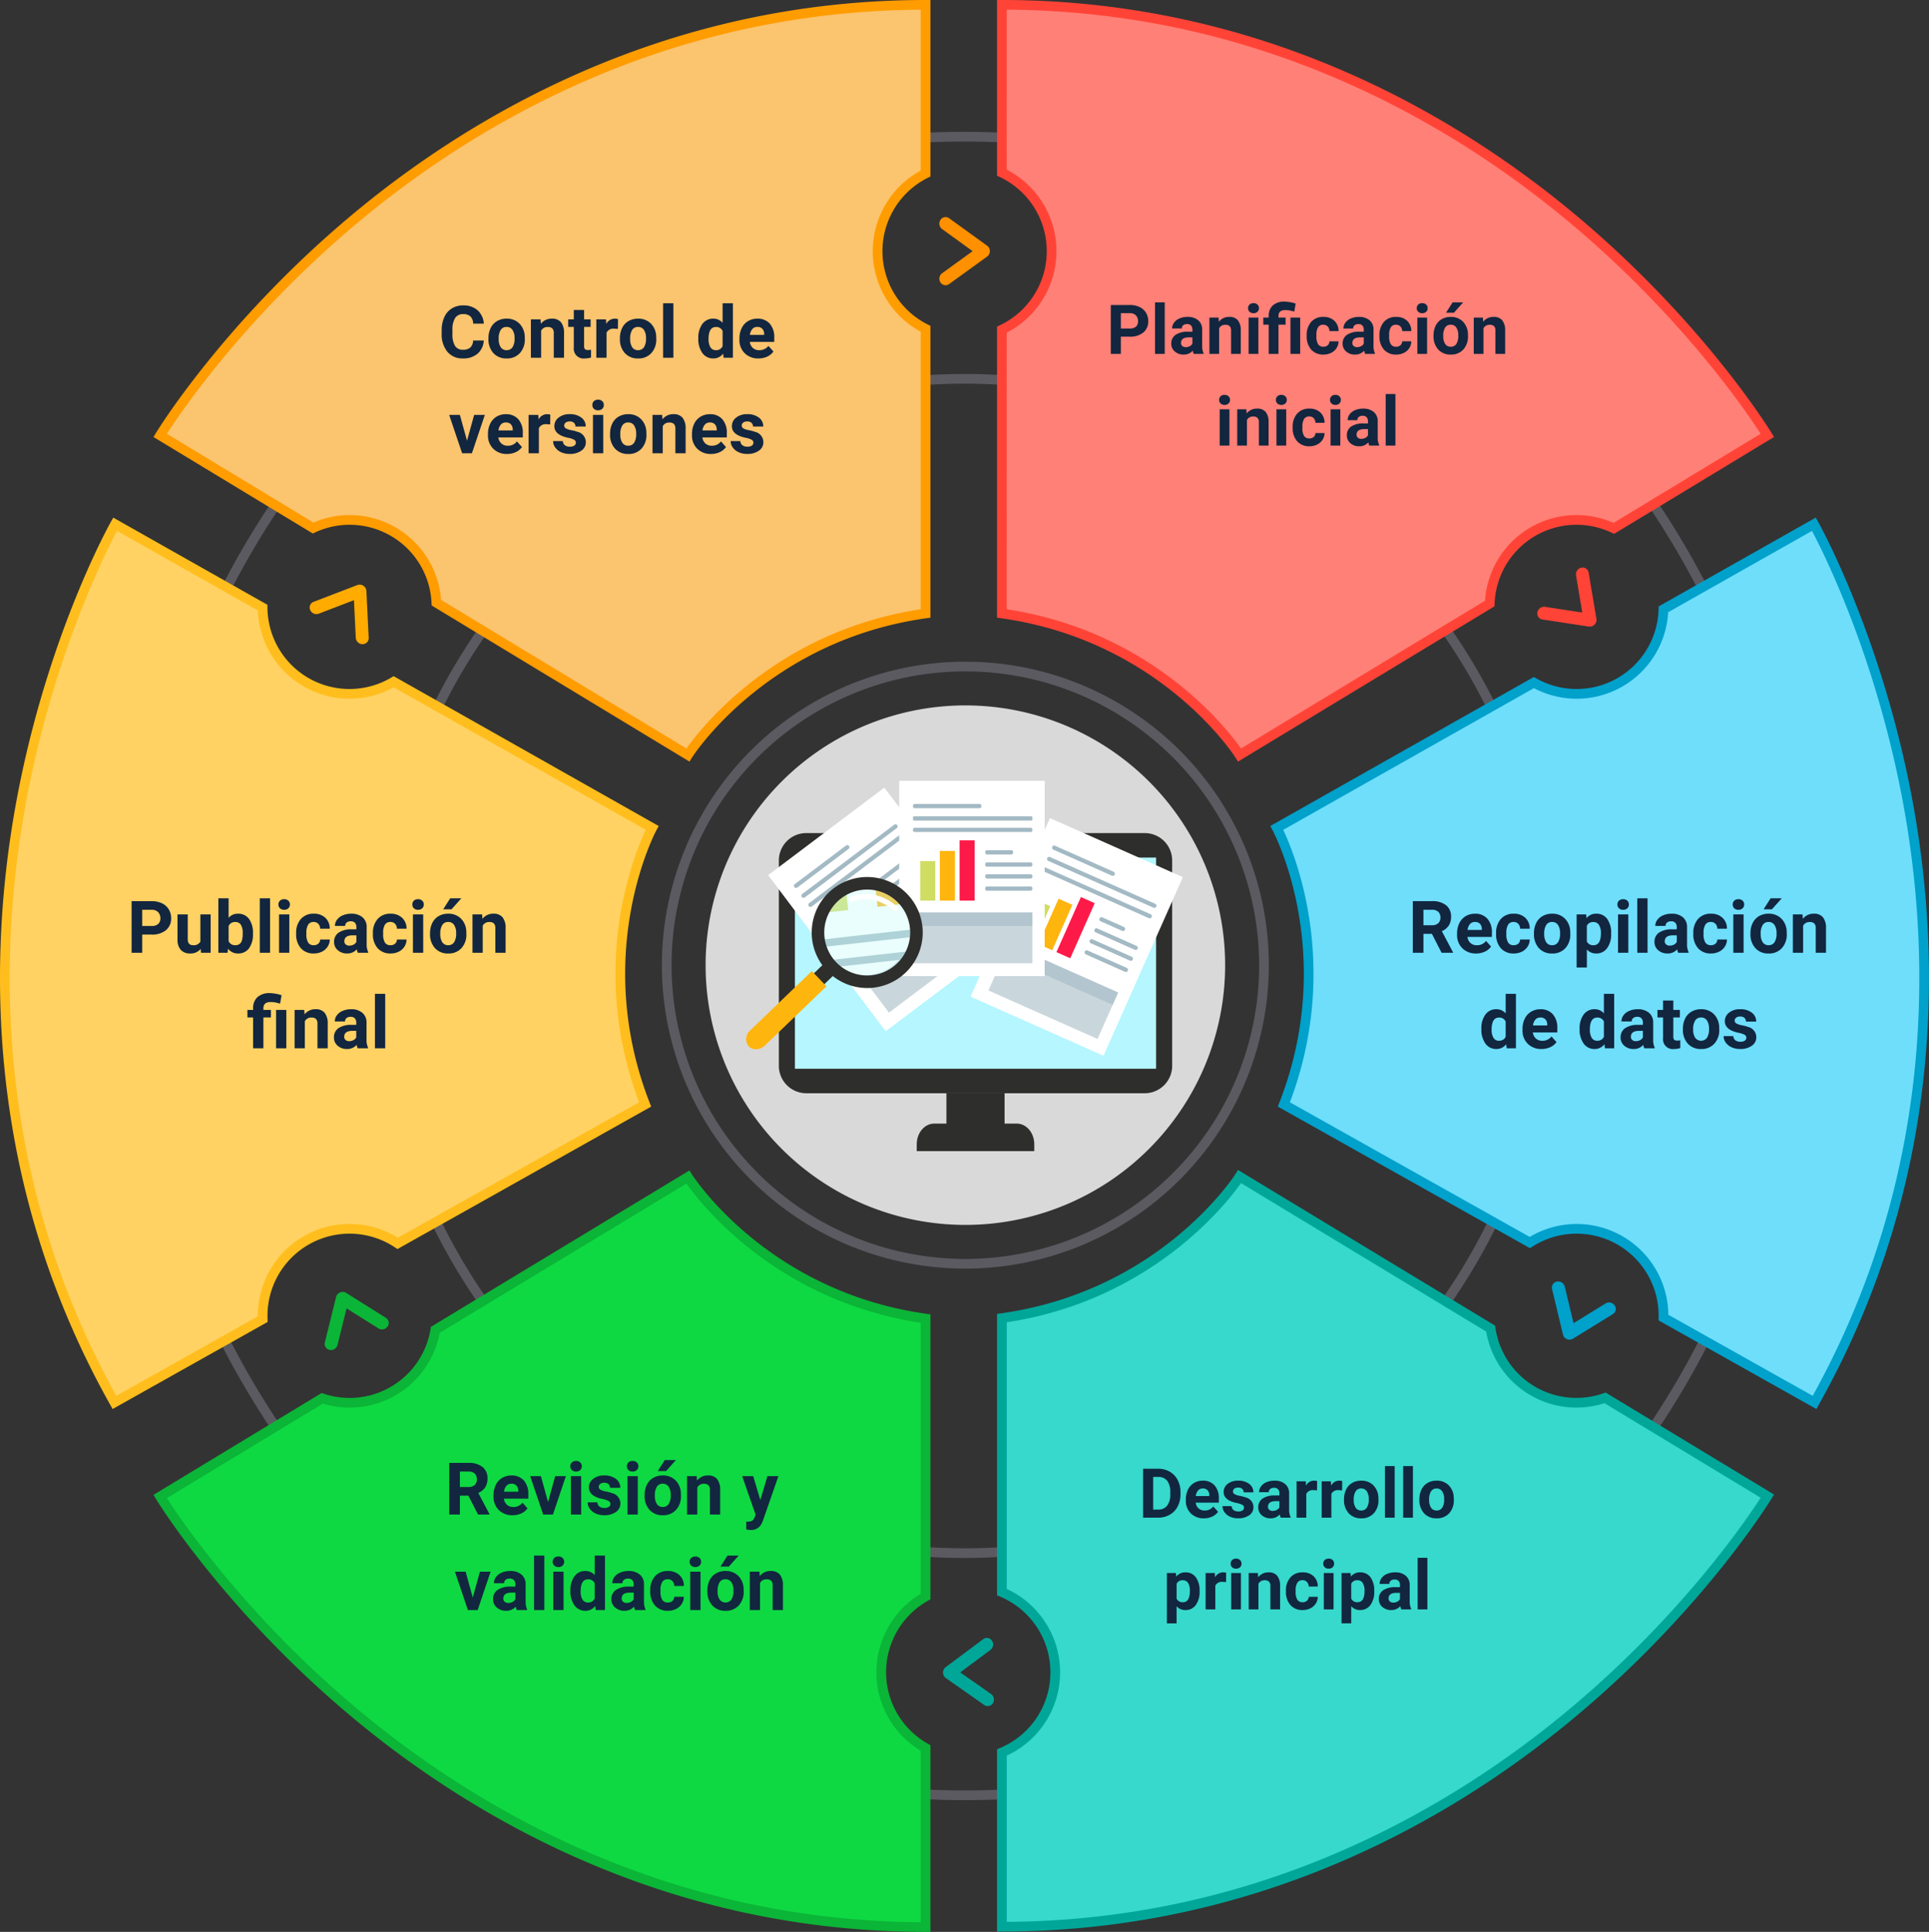 <svg xmlns="http://www.w3.org/2000/svg" xmlns:xlink="http://www.w3.org/1999/xlink" width="504.811" height="505.587" viewBox="0 0 504.811 505.587">
  <rect x="0" y="0" width="504.811" height="505.587" fill="#333333" stroke="none"/>
  <defs>
    <clipPath id="clip-path">
      <rect id="Rectángulo_404558" data-name="Rectángulo 404558" width="504.811" height="505.587" fill="none"/>
    </clipPath>
    <clipPath id="clip-path-2">
      <rect id="Rectángulo_404588" data-name="Rectángulo 404588" width="114.295" height="96.931" fill="none"/>
    </clipPath>
    <clipPath id="clip-path-3">
      <rect id="Rectángulo_404587" data-name="Rectángulo 404587" width="114.296" height="96.93" fill="none"/>
    </clipPath>
    <clipPath id="clip-path-4">
      <rect id="Rectángulo_404565" data-name="Rectángulo 404565" width="32.952" height="29.414" fill="none"/>
    </clipPath>
    <clipPath id="clip-path-5">
      <rect id="Rectángulo_404567" data-name="Rectángulo 404567" width="27.073" height="21.609" fill="none"/>
    </clipPath>
    <clipPath id="clip-path-6">
      <rect id="Rectángulo_404573" data-name="Rectángulo 404573" width="33.947" height="24.837" fill="none"/>
    </clipPath>
    <clipPath id="clip-path-7">
      <rect id="Rectángulo_404575" data-name="Rectángulo 404575" width="29.978" height="15.907" fill="none"/>
    </clipPath>
    <clipPath id="clip-path-8">
      <rect id="Rectángulo_404581" data-name="Rectángulo 404581" width="31.239" height="13.296" fill="none"/>
    </clipPath>
    <clipPath id="clip-path-9">
      <rect id="Rectángulo_404583" data-name="Rectángulo 404583" width="31.239" height="3.524" fill="none"/>
    </clipPath>
    <clipPath id="clip-path-10">
      <rect id="Rectángulo_404584" data-name="Rectángulo 404584" width="23.072" height="23.072" fill="none"/>
    </clipPath>
  </defs>
  <g id="Grupo_1106206" data-name="Grupo 1106206" transform="translate(-537.5 -2636)">
    <g id="Grupo_1106180" data-name="Grupo 1106180" transform="translate(537.5 2636)" clip-path="url(#clip-path)">
      <path id="Trazado_889901" data-name="Trazado 889901" d="M240.273,463.82c-3.291,0-6.627-.073-9.919-.221l.114-2.533c6.471.286,13.033.288,19.51,0l.112,2.533c-3.256.145-6.56.217-9.816.217m0-63.366c-3.549,0-7.137-.122-10.663-.363l.174-2.53a154.783,154.783,0,0,0,20.171.054l.158,2.53c-3.253.2-6.564.308-9.84.308M421.61,366.943l-2.1-1.415a216.827,216.827,0,0,0,13.249-22.561l2.26,1.148a219.62,219.62,0,0,1-13.4,22.827m-363.141-.7a219.242,219.242,0,0,1-13.023-22.3l2.26-1.146a217.292,217.292,0,0,0,12.873,22.04ZM367.329,334.1l-2.078-1.454a152.882,152.882,0,0,0,12.171-20.7l2.28,1.109A155.631,155.631,0,0,1,367.329,334.1m-254.215-.151a155.611,155.611,0,0,1-12.282-20.919l2.28-1.109a152.917,152.917,0,0,0,12.08,20.578Zm-9.544-155.754-2.273-1.124a155.927,155.927,0,0,1,12.423-20.833l2.07,1.464a153.152,153.152,0,0,0-12.22,20.493m273.256-.3a152.985,152.985,0,0,0-11.661-19.612l2.076-1.454A155.652,155.652,0,0,1,379.1,176.759Zm55.384-30.878a217.057,217.057,0,0,0-12.756-21.573l2.1-1.415a219.727,219.727,0,0,1,12.905,21.827ZM48.863,146l-2.247-1.174a219.544,219.544,0,0,1,12.241-20.6l2.1,1.412A217.026,217.026,0,0,0,48.863,146M230.157,93.456l-.166-2.53a157.649,157.649,0,0,1,20.121-.028l-.158,2.53a154.9,154.9,0,0,0-19.8.028m-.385-63.446-.122-2.533c6.739-.325,13.663-.338,20.43-.038l-.112,2.533c-6.692-.3-13.534-.284-20.2.038" transform="translate(12.162 7.285)" fill="#5b5a61"/>
      <path id="Trazado_889902" data-name="Trazado 889902" d="M301.787,166.111,263.6,187.7s17.56,32.078,1.842,72.372l36.71,20.614,27.65,15.527a22.738,22.738,0,0,1,34.986,19.645l39.533,22.2c64.8-115.392-.169-229.829-.169-229.829L374.637,124.92l-9.862,5.576a22.716,22.716,0,0,1-33.915,19.175Z" transform="translate(70.54 28.963)" fill="#6edefb"/>
      <path id="Trazado_889903" data-name="Trazado 889903" d="M405.163,340.151l-41.3-23.191.015-.761a21.468,21.468,0,0,0-33.036-18.549l-.64.407-65.983-37.052.4-1.025c15.308-39.239-1.6-70.99-1.772-71.305l-.6-1.1,68.972-39,.625.352a21.447,21.447,0,0,0,32.021-18.108l.02-.716,41.1-23.239.625,1.1c.164.288,16.438,29.287,24.526,72.033,7.466,39.469,9.3,99.1-24.356,159.042Zm-38.744-24.665L404.192,336.7c32.626-58.869,30.8-117.342,23.474-156.133-7.115-37.682-20.64-64.556-23.652-70.229l-37.641,21.283a23.983,23.983,0,0,1-35.139,19.87l-65.6,37.091c2.863,6.025,15.233,35.564,1.747,71.292l62.757,35.239a24,24,0,0,1,36.285,20.375" transform="translate(70.179 28.599)" fill="#00a1cb"/>
      <path id="Trazado_889904" data-name="Trazado 889904" d="M170.419,187.7l-40.38-22.832-27.259-15.411a22.742,22.742,0,0,1-34.313-19.4l-38.6-21.824S-35.1,222.667,29.7,338.06l38.8-21.789a22.741,22.741,0,0,1,35.323-19.834l22.84-12.826,41.915-23.536c-15.72-40.3,1.841-72.374,1.841-72.374" transform="translate(0.253 28.963)" fill="#ffd263"/>
      <path id="Trazado_889905" data-name="Trazado 889905" d="M29.468,340.151l-.621-1.105C-4.812,279.105-2.976,219.472,4.492,180c8.087-42.745,24.361-71.744,24.524-72.031l.625-1.1,40.34,22.808.008.731a21.472,21.472,0,0,0,32.4,18.321l.63-.37,69.362,39.218-.6,1.1c-.172.316-17.078,32.067-1.772,71.305l.4,1.025-66.39,37.28-.646-.427a21.474,21.474,0,0,0-33.356,18.73l.029.773Zm1.151-229.816c-3.012,5.673-16.537,32.547-23.652,70.229C-.359,219.353-2.187,277.828,30.439,336.7L67.47,315.9a24.008,24.008,0,0,1,36.649-20.58l63.137-35.454c-13.486-35.729-1.117-65.268,1.747-71.292l-65.967-37.3a24,24,0,0,1-35.563-20.108Z" transform="translate(0 28.599)" fill="#ffbe1d"/>
      <path id="Trazado_889906" data-name="Trazado 889906" d="M171.171,243.013l-36.1,21.82h0l-1.194.724h0L105.079,283a22.717,22.717,0,0,1-29.6,17.926L33.06,326.614s67.974,112.675,200.314,112.675V392.438a22.748,22.748,0,0,1,0-39.656V280.054c-42.831-6.024-62.2-37.041-62.2-37.041" transform="translate(8.847 65.031)" fill="#0ed942"/>
      <path id="Trazado_889907" data-name="Trazado 889907" d="M235.009,440.922h-1.268c-68.746,0-119.841-30.8-150.6-56.634-33.311-27.981-50.628-56.37-50.8-56.654l-.654-1.083,44-26.649.556.184a21.445,21.445,0,0,0,27.949-16.928l.1-.578,67.66-40.933.662,1.058c.191.307,19.6,30.594,61.306,36.458l1.091.153v74.57l-.645.365a21.479,21.479,0,0,0,0,37.448l.644.365ZM35.188,327.4c3.471,5.4,20.282,30.354,49.653,55.009,30.236,25.38,80.327,55.6,147.633,55.979V393.531a24.014,24.014,0,0,1,0-41.111V281.514c-37.759-5.735-57.459-30.986-61.309-36.431L106.593,284.15A23.98,23.98,0,0,1,76.01,302.672Z" transform="translate(8.48 64.665)" fill="#0bb537"/>
      <path id="Trazado_889908" data-name="Trazado 889908" d="M364.687,300.837A22.7,22.7,0,0,1,334.735,282.7l-29.317-17.754-36.371-22.027s-19.373,31.017-62.2,37.041v71.707a22.753,22.753,0,0,1,0,41.969v45.6c132.339,0,200.313-112.675,200.313-112.675Z" transform="translate(55.352 65.005)" fill="#36d9cc"/>
      <path id="Trazado_889909" data-name="Trazado 889909" d="M207.112,440.864h-1.268V393.156l.776-.327a21.485,21.485,0,0,0,0-39.633l-.776-.327v-73.65l1.09-.153c41.708-5.865,61.114-36.152,61.306-36.458l.662-1.058,67.267,40.736.087.588A21.43,21.43,0,0,0,364.538,300l.564-.2,44.062,26.686-.653,1.082c-.171.284-17.488,28.672-50.8,56.654-30.76,25.835-81.857,56.633-150.6,56.633m1.268-46.039v43.5c67.3-.375,117.4-30.6,147.631-55.979,29.373-24.654,46.183-49.605,49.655-55.008L364.8,302.589a23.962,23.962,0,0,1-30.954-18.747l-64.16-38.855c-3.851,5.446-23.551,30.694-61.306,36.428V351.2a24.019,24.019,0,0,1,0,43.622" transform="translate(55.085 64.639)" fill="#00a799"/>
      <path id="Trazado_889910" data-name="Trazado 889910" d="M206.843,119.8v40.472c42.831,6.024,62.2,37.041,62.2,37.041l36.371-22.027,29.089-17.617a22.714,22.714,0,0,1,32.471-19.664l40.179-24.333S339.183,1,206.843,1V44.92a22.728,22.728,0,0,1,0,41.087v33.8" transform="translate(55.352 0.268)" fill="#ff8077"/>
      <path id="Trazado_889911" data-name="Trazado 889911" d="M268.9,199.316l-.663-1.06c-.193-.3-19.6-30.592-61.306-36.458l-1.09-.153V85.473l.723-.344a21.461,21.461,0,0,0,0-38.8l-.723-.344V0h1.268c68.743,0,119.841,30.8,150.6,56.635,33.311,27.98,50.628,56.369,50.8,56.653l.653,1.084L367.32,139.714l-.617-.293a21.446,21.446,0,0,0-30.661,18.569l-.027.682Zm-60.524-39.867c37.756,5.735,57.455,30.983,61.306,36.43L333.545,157.2a23.979,23.979,0,0,1,33.619-20.36l38.5-23.318c-3.472-5.4-20.282-30.354-49.655-55.009-30.236-25.38-80.327-55.6-147.631-55.979V44.4a23.992,23.992,0,0,1,0,42.657Z" transform="translate(55.085)" fill="#ff4437"/>
      <path id="Trazado_889912" data-name="Trazado 889912" d="M233.374,45.138V1C101.034,1,33.06,113.676,33.06,113.676l40.027,24.242a22.717,22.717,0,0,1,32.264,19.539l29.722,18,36.1,21.861s19.373-31.017,62.2-37.041V85.787a22.732,22.732,0,0,1,0-40.649" transform="translate(8.847 0.268)" fill="#fbc46e"/>
      <path id="Trazado_889913" data-name="Trazado 889913" d="M171.949,199.315l-67.463-40.856-.034-.673a21.449,21.449,0,0,0-30.466-18.45l-.611.283L31.689,114.372l.653-1.084c.171-.283,17.488-28.672,50.8-56.653C113.9,30.8,165,0,233.741,0h1.268V46.186l-.7.351a21.465,21.465,0,0,0,0,38.386l.7.351v76.373l-1.09.153c-41.708,5.865-61.115,36.152-61.306,36.458Zm-65.008-42.333,64.224,38.9c3.851-5.446,23.551-30.695,61.308-36.43V86.822a24,24,0,0,1,0-42.183V2.54c-67.3.375-117.4,30.6-147.633,55.979-29.37,24.654-46.181,49.605-49.652,55.009l38.356,23.23a23.981,23.981,0,0,1,33.4,20.225" transform="translate(8.48 0)" fill="#ff9c00"/>
      <path id="Trazado_889914" data-name="Trazado 889914" d="M216.066,295.449a79.417,79.417,0,1,1,79.417-79.418,79.507,79.507,0,0,1-79.417,79.418m0-156.3a76.882,76.882,0,1,0,76.881,76.881,76.969,76.969,0,0,0-76.881-76.881" transform="translate(36.568 36.558)" fill="#5b5a61"/>
      <path id="Trazado_889915" data-name="Trazado 889915" d="M281.629,213.617a67.978,67.978,0,1,1-67.979-67.979,67.979,67.979,0,0,1,67.979,67.979" transform="translate(38.982 38.973)" fill="#d9d9d9"/>
      <path id="Trazado_889916" data-name="Trazado 889916" d="M195.352,61.443a.615.615,0,0,1-.534-.331.776.776,0,0,1,.194-.987l9.117-6.6-9.117-6.6a.778.778,0,0,1-.194-.989.587.587,0,0,1,.87-.219l9.955,7.2a.774.774,0,0,1,0,1.208l-9.955,7.2a.568.568,0,0,1-.336.112" transform="translate(52.108 12.205)" fill="#ff9000" stroke="#ff9000" stroke-linecap="round" stroke-linejoin="round" stroke-width="2"/>
      <path id="Trazado_889917" data-name="Trazado 889917" d="M318.338,129.412a.616.616,0,0,1-.147-.61.777.777,0,0,1,.832-.569l11.126,1.7-1.867-11.1a.777.777,0,0,1,.556-.84.587.587,0,0,1,.773.454l2.038,12.114a.771.771,0,0,1-.848.861l-12.144-1.851a.579.579,0,0,1-.319-.157" transform="translate(85.142 31.567)" fill="#ff4437" stroke="#ff4437" stroke-linecap="round" stroke-linejoin="round" stroke-width="2"/>
      <path id="Trazado_889918" data-name="Trazado 889918" d="M321.218,265.725a.616.616,0,0,1,.51-.365.777.777,0,0,1,.84.556l2.614,10.947,9.581-5.906a.776.776,0,0,1,.987.2.587.587,0,0,1-.129.887l-10.459,6.446a.77.77,0,0,1-1.116-.461l-2.853-11.948a.57.57,0,0,1,.025-.355" transform="translate(85.948 71.01)" fill="#00a1cb" stroke="#00a1cb" stroke-linecap="round" stroke-linejoin="round" stroke-width="2"/>
      <path id="Trazado_889919" data-name="Trazado 889919" d="M64.812,126.161a.615.615,0,0,0-.013.627.777.777,0,0,0,.933.378l10.507-4.035.548,11.241a.776.776,0,0,0,.723.7.587.587,0,0,0,.659-.608l-.6-12.27a.772.772,0,0,0-1.012-.659l-11.468,4.4a.578.578,0,0,0-.279.222" transform="translate(17.319 32.511)" fill="#ffab00" stroke="#ffab00" stroke-linecap="round" stroke-linejoin="round" stroke-width="2"/>
      <path id="Trazado_889920" data-name="Trazado 889920" d="M67.856,280.349a.613.613,0,0,0,.507.369.777.777,0,0,0,.844-.549l2.7-10.926,9.531,5.984a.776.776,0,0,0,.989-.191.587.587,0,0,0-.122-.889l-10.4-6.531a.772.772,0,0,0-1.121.451l-2.951,11.926a.579.579,0,0,0,.023.355" transform="translate(18.148 71.587)" fill="#0bb537" stroke="#0bb537" stroke-linecap="round" stroke-linejoin="round" stroke-width="2"/>
      <path id="Trazado_889921" data-name="Trazado 889921" d="M205.939,338.959a.614.614,0,0,1,.536.323.776.776,0,0,1-.177.991L197.277,347l9.213,6.465a.778.778,0,0,1,.208.986.588.588,0,0,1-.867.232l-10.056-7.057a.772.772,0,0,1-.018-1.208l9.847-7.346a.571.571,0,0,1,.336-.117" transform="translate(52.31 90.706)" fill="#00a799" stroke="#00a799" stroke-linecap="round" stroke-linejoin="round" stroke-width="2"/>
    </g>
    <path id="Trazado_980107" data-name="Trazado 980107" d="M-48.961-4.945h-2.217V0h-2.783V-13.508h5.019a5.674,5.674,0,0,1,3.692,1.067,3.682,3.682,0,0,1,1.3,3.015,4.156,4.156,0,0,1-.6,2.305,4.081,4.081,0,0,1-1.814,1.47l2.922,5.52V0h-2.987ZM-51.178-7.2h2.245a2.3,2.3,0,0,0,1.624-.533,1.907,1.907,0,0,0,.575-1.47,2.041,2.041,0,0,0-.543-1.5,2.255,2.255,0,0,0-1.665-.547h-2.236ZM-37.392.186a4.928,4.928,0,0,1-3.595-1.354,4.815,4.815,0,0,1-1.387-3.609v-.26a6.064,6.064,0,0,1,.584-2.7,4.289,4.289,0,0,1,1.656-1.837,4.648,4.648,0,0,1,2.445-.645,4.166,4.166,0,0,1,3.242,1.3,5.278,5.278,0,0,1,1.183,3.683v1.095h-6.392a2.491,2.491,0,0,0,.784,1.577,2.37,2.37,0,0,0,1.656.594A2.894,2.894,0,0,0-34.795-3.1l1.317,1.475A4.025,4.025,0,0,1-35.11-.292,5.357,5.357,0,0,1-37.392.186ZM-37.7-8.062a1.675,1.675,0,0,0-1.294.54,2.8,2.8,0,0,0-.635,1.547H-35.9v-.214a2,2,0,0,0-.482-1.384A1.729,1.729,0,0,0-37.7-8.062Zm10.131,6.086a1.759,1.759,0,0,0,1.206-.408,1.43,1.43,0,0,0,.482-1.085h2.514A3.439,3.439,0,0,1-23.922-1.6a3.673,3.673,0,0,1-1.5,1.317,4.689,4.689,0,0,1-2.1.469,4.358,4.358,0,0,1-3.4-1.368A5.415,5.415,0,0,1-32.16-4.963V-5.14a5.353,5.353,0,0,1,1.234-3.7,4.307,4.307,0,0,1,3.386-1.382,4.222,4.222,0,0,1,3.02,1.072A3.794,3.794,0,0,1-23.365-6.3h-2.514a1.842,1.842,0,0,0-.482-1.273,1.608,1.608,0,0,0-1.225-.49A1.615,1.615,0,0,0-29-7.379a3.958,3.958,0,0,0-.478,2.216v.279a4.008,4.008,0,0,0,.473,2.23A1.635,1.635,0,0,0-27.568-1.976Zm5.316-3.136a5.953,5.953,0,0,1,.575-2.663,4.211,4.211,0,0,1,1.656-1.809,4.831,4.831,0,0,1,2.51-.64A4.571,4.571,0,0,1-14.194-8.98,4.989,4.989,0,0,1-12.761-5.6l.019.687a5.247,5.247,0,0,1-1.29,3.706,4.482,4.482,0,0,1-3.46,1.4,4.5,4.5,0,0,1-3.465-1.392,5.339,5.339,0,0,1-1.294-3.785Zm2.681.19a3.752,3.752,0,0,0,.538,2.188,1.775,1.775,0,0,0,1.54.757,1.779,1.779,0,0,0,1.521-.748,4.106,4.106,0,0,0,.547-2.393,3.715,3.715,0,0,0-.547-2.174,1.779,1.779,0,0,0-1.54-.771,1.75,1.75,0,0,0-1.521.767A4.175,4.175,0,0,0-19.571-4.921Zm17.516,0A6.02,6.02,0,0,1-3.108-1.211,3.376,3.376,0,0,1-5.951.186,3.127,3.127,0,0,1-8.41-.872V3.859h-2.681v-13.9H-8.6l.093.983A3.151,3.151,0,0,1-5.97-10.224,3.4,3.4,0,0,1-3.085-8.851a6.183,6.183,0,0,1,1.03,3.785Zm-2.681-.195a3.951,3.951,0,0,0-.5-2.162,1.617,1.617,0,0,0-1.443-.761,1.756,1.756,0,0,0-1.735.965v4.11a1.786,1.786,0,0,0,1.753.993Q-4.736-1.976-4.736-5.121ZM2.435,0H-.255V-10.038h2.69ZM-.413-12.636a1.32,1.32,0,0,1,.4-.993,1.516,1.516,0,0,1,1.1-.39,1.52,1.52,0,0,1,1.095.39,1.313,1.313,0,0,1,.408.993,1.316,1.316,0,0,1-.413,1,1.523,1.523,0,0,1-1.09.39A1.523,1.523,0,0,1,0-11.634,1.316,1.316,0,0,1-.413-12.636ZM7.473,0H4.782V-14.25h2.69ZM15.5,0a2.977,2.977,0,0,1-.269-.9A3.244,3.244,0,0,1,12.7.186a3.564,3.564,0,0,1-2.445-.854A2.745,2.745,0,0,1,9.282-2.82,2.837,2.837,0,0,1,10.465-5.27a5.837,5.837,0,0,1,3.419-.863h1.234v-.575a1.654,1.654,0,0,0-.357-1.113,1.405,1.405,0,0,0-1.127-.417,1.6,1.6,0,0,0-1.062.325,1.1,1.1,0,0,0-.385.891H9.5a2.693,2.693,0,0,1,.538-1.614A3.557,3.557,0,0,1,11.564-9.8a5.545,5.545,0,0,1,2.208-.422,4.381,4.381,0,0,1,2.946.932,3.262,3.262,0,0,1,1.09,2.621v4.351a4.8,4.8,0,0,0,.4,2.162V0ZM13.281-1.865a2.309,2.309,0,0,0,1.095-.264,1.737,1.737,0,0,0,.742-.71V-4.564h-1q-2.013,0-2.143,1.392l-.009.158a1.073,1.073,0,0,0,.353.826A1.369,1.369,0,0,0,13.281-1.865Zm10.762-.111a1.759,1.759,0,0,0,1.206-.408,1.43,1.43,0,0,0,.482-1.085h2.514A3.439,3.439,0,0,1,27.688-1.6a3.673,3.673,0,0,1-1.5,1.317,4.689,4.689,0,0,1-2.1.469,4.358,4.358,0,0,1-3.4-1.368A5.415,5.415,0,0,1,19.45-4.963V-5.14a5.353,5.353,0,0,1,1.234-3.7,4.307,4.307,0,0,1,3.386-1.382,4.222,4.222,0,0,1,3.02,1.072A3.794,3.794,0,0,1,28.245-6.3H25.731a1.842,1.842,0,0,0-.482-1.273,1.608,1.608,0,0,0-1.225-.49,1.615,1.615,0,0,0-1.415.683,3.958,3.958,0,0,0-.478,2.216v.279a4.008,4.008,0,0,0,.473,2.23A1.635,1.635,0,0,0,24.042-1.976ZM32.605,0h-2.69V-10.038h2.69ZM29.757-12.636a1.32,1.32,0,0,1,.4-.993,1.516,1.516,0,0,1,1.1-.39,1.52,1.52,0,0,1,1.095.39,1.313,1.313,0,0,1,.408.993,1.316,1.316,0,0,1-.413,1,1.523,1.523,0,0,1-1.09.39,1.523,1.523,0,0,1-1.09-.39A1.316,1.316,0,0,1,29.757-12.636ZM34.4-5.112a5.953,5.953,0,0,1,.575-2.663,4.211,4.211,0,0,1,1.656-1.809,4.831,4.831,0,0,1,2.51-.64A4.571,4.571,0,0,1,42.453-8.98,4.989,4.989,0,0,1,43.886-5.6l.019.687a5.247,5.247,0,0,1-1.29,3.706,4.482,4.482,0,0,1-3.46,1.4A4.5,4.5,0,0,1,35.69-1.206,5.339,5.339,0,0,1,34.4-4.991Zm2.681.19a3.752,3.752,0,0,0,.538,2.188,1.775,1.775,0,0,0,1.54.757,1.779,1.779,0,0,0,1.521-.748,4.106,4.106,0,0,0,.547-2.393,3.715,3.715,0,0,0-.547-2.174,1.779,1.779,0,0,0-1.54-.771,1.75,1.75,0,0,0-1.521.767A4.175,4.175,0,0,0,37.077-4.921Zm2.588-9.329h2.922l-2.57,2.876h-2.18Zm8.359,4.212.083,1.16a3.5,3.5,0,0,1,2.885-1.345,2.913,2.913,0,0,1,2.375.937,4.372,4.372,0,0,1,.8,2.8V0H51.485V-6.42a1.739,1.739,0,0,0-.371-1.239,1.661,1.661,0,0,0-1.234-.385,1.844,1.844,0,0,0-1.7.965V0H45.5V-10.038ZM-36.015,19.907a6.049,6.049,0,0,1,1.053-3.739,3.417,3.417,0,0,1,2.881-1.392,3.074,3.074,0,0,1,2.421,1.095V10.75h2.69V25h-2.421l-.13-1.067A3.155,3.155,0,0,1-32.1,25.186a3.407,3.407,0,0,1-2.844-1.4A6.244,6.244,0,0,1-36.015,19.907Zm2.681.2a3.963,3.963,0,0,0,.492,2.165,1.6,1.6,0,0,0,1.429.753,1.794,1.794,0,0,0,1.753-1.05V18.006a1.768,1.768,0,0,0-1.735-1.05Q-33.333,16.957-33.333,20.106Zm13.063,5.079a4.928,4.928,0,0,1-3.595-1.354,4.815,4.815,0,0,1-1.387-3.609v-.26a6.064,6.064,0,0,1,.584-2.7,4.289,4.289,0,0,1,1.656-1.837,4.648,4.648,0,0,1,2.445-.645,4.166,4.166,0,0,1,3.242,1.3,5.278,5.278,0,0,1,1.183,3.683v1.095h-6.392a2.491,2.491,0,0,0,.784,1.577,2.37,2.37,0,0,0,1.656.594A2.894,2.894,0,0,0-17.673,21.9l1.317,1.475a4.025,4.025,0,0,1-1.633,1.331A5.357,5.357,0,0,1-20.271,25.186Zm-.306-8.248a1.675,1.675,0,0,0-1.294.54,2.8,2.8,0,0,0-.635,1.547h3.729v-.214a2,2,0,0,0-.482-1.384A1.729,1.729,0,0,0-20.577,16.938Zm10.27,2.969a6.049,6.049,0,0,1,1.053-3.739,3.417,3.417,0,0,1,2.881-1.392,3.074,3.074,0,0,1,2.421,1.095V10.75h2.69V25H-3.683l-.13-1.067a3.155,3.155,0,0,1-2.579,1.252,3.407,3.407,0,0,1-2.844-1.4A6.244,6.244,0,0,1-10.307,19.907Zm2.681.2a3.963,3.963,0,0,0,.492,2.165,1.6,1.6,0,0,0,1.429.753,1.794,1.794,0,0,0,1.753-1.05V18.006a1.768,1.768,0,0,0-1.735-1.05Q-7.626,16.957-7.626,20.106ZM6.633,25a2.977,2.977,0,0,1-.269-.9,3.244,3.244,0,0,1-2.533,1.085,3.564,3.564,0,0,1-2.445-.854A2.745,2.745,0,0,1,.417,22.18,2.837,2.837,0,0,1,1.6,19.73a5.837,5.837,0,0,1,3.419-.863H6.253v-.575A1.654,1.654,0,0,0,5.9,17.179a1.405,1.405,0,0,0-1.127-.417,1.6,1.6,0,0,0-1.062.325,1.1,1.1,0,0,0-.385.891H.64a2.693,2.693,0,0,1,.538-1.614A3.557,3.557,0,0,1,2.7,15.2a5.545,5.545,0,0,1,2.208-.422,4.381,4.381,0,0,1,2.946.932,3.262,3.262,0,0,1,1.09,2.621v4.351a4.8,4.8,0,0,0,.4,2.162V25ZM4.416,23.135a2.309,2.309,0,0,0,1.095-.264,1.737,1.737,0,0,0,.742-.71V20.436h-1q-2.013,0-2.143,1.392l-.009.158a1.073,1.073,0,0,0,.353.826A1.369,1.369,0,0,0,4.416,23.135Zm9.8-10.641v2.468h1.716v1.967H14.213v5.01a1.2,1.2,0,0,0,.213.8,1.072,1.072,0,0,0,.816.241,4.276,4.276,0,0,0,.789-.065v2.032a5.52,5.52,0,0,1-1.624.241,2.56,2.56,0,0,1-2.876-2.848V16.929H10.066V14.962h1.466V12.494Zm2.514,7.394a5.953,5.953,0,0,1,.575-2.663,4.211,4.211,0,0,1,1.656-1.809,4.831,4.831,0,0,1,2.51-.64,4.571,4.571,0,0,1,3.317,1.243A4.989,4.989,0,0,1,26.218,19.4l.019.687a5.247,5.247,0,0,1-1.29,3.706,4.482,4.482,0,0,1-3.46,1.4,4.5,4.5,0,0,1-3.465-1.392,5.339,5.339,0,0,1-1.294-3.785Zm2.681.19a3.752,3.752,0,0,0,.538,2.188,1.933,1.933,0,0,0,3.062.009,4.106,4.106,0,0,0,.547-2.393,3.715,3.715,0,0,0-.547-2.174,1.779,1.779,0,0,0-1.54-.771,1.75,1.75,0,0,0-1.521.767A4.175,4.175,0,0,0,19.408,20.079Zm13.916,2.148a.864.864,0,0,0-.487-.775,5.533,5.533,0,0,0-1.563-.506q-3.581-.751-3.581-3.043A2.758,2.758,0,0,1,28.8,15.672a4.472,4.472,0,0,1,2.9-.9,4.813,4.813,0,0,1,3.057.9A2.836,2.836,0,0,1,35.9,18.014H33.222a1.3,1.3,0,0,0-.371-.951,1.57,1.57,0,0,0-1.16-.376,1.6,1.6,0,0,0-1.048.306.966.966,0,0,0-.371.779.826.826,0,0,0,.422.719,4.342,4.342,0,0,0,1.424.473,11.632,11.632,0,0,1,1.688.45,2.774,2.774,0,0,1,2.125,2.7,2.618,2.618,0,0,1-1.178,2.222,5.083,5.083,0,0,1-3.043.849,5.309,5.309,0,0,1-2.24-.45A3.759,3.759,0,0,1,27.934,23.5a2.867,2.867,0,0,1-.557-1.693h2.542a1.4,1.4,0,0,0,.529,1.095,2.1,2.1,0,0,0,1.317.38,1.941,1.941,0,0,0,1.164-.292A.909.909,0,0,0,33.324,22.226Z" transform="translate(961.186 2885.347)" fill="#12263f"/>
    <path id="Trazado_980110" data-name="Trazado 980110" d="M-46.053-4.759V0h-2.783V-13.508h5.27a6.1,6.1,0,0,1,2.677.557,4.1,4.1,0,0,1,1.777,1.582,4.411,4.411,0,0,1,.622,2.333,3.878,3.878,0,0,1-1.359,3.131,5.661,5.661,0,0,1-3.762,1.146Zm0-2.254h2.486a2.445,2.445,0,0,0,1.684-.52,1.89,1.89,0,0,0,.58-1.484,2.228,2.228,0,0,0-.584-1.6,2.183,2.183,0,0,0-1.614-.631h-2.551Zm15.308,5.993A3.362,3.362,0,0,1-33.491.186a3.171,3.171,0,0,1-2.463-.928,3.96,3.96,0,0,1-.867-2.718v-6.578h2.681v6.492q0,1.57,1.429,1.57a1.936,1.936,0,0,0,1.874-.947v-7.115h2.69V0h-2.523ZM-17.08-4.926a6.078,6.078,0,0,1-1.03,3.762A3.411,3.411,0,0,1-20.985.186a3.134,3.134,0,0,1-2.607-1.252L-23.713,0h-2.412V-14.25h2.681v5.112A3.054,3.054,0,0,1-21-10.224a3.439,3.439,0,0,1,2.881,1.35,6.087,6.087,0,0,1,1.044,3.8Zm-2.681-.195a3.993,3.993,0,0,0-.482-2.222,1.631,1.631,0,0,0-1.438-.7A1.769,1.769,0,0,0-23.444-7v3.961a1.793,1.793,0,0,0,1.781,1.058,1.655,1.655,0,0,0,1.707-1.28A6.6,6.6,0,0,0-19.761-5.121ZM-12.6,0h-2.69V-14.25h2.69Zm5.038,0h-2.69V-10.038h2.69Zm-2.848-12.636a1.32,1.32,0,0,1,.4-.993,1.516,1.516,0,0,1,1.1-.39,1.52,1.52,0,0,1,1.095.39,1.313,1.313,0,0,1,.408.993,1.316,1.316,0,0,1-.413,1,1.523,1.523,0,0,1-1.09.39,1.523,1.523,0,0,1-1.09-.39A1.316,1.316,0,0,1-10.409-12.636Zm9.231,10.66A1.759,1.759,0,0,0,.028-2.384,1.43,1.43,0,0,0,.51-3.47H3.024A3.439,3.439,0,0,1,2.468-1.6,3.673,3.673,0,0,1,.969-.283a4.689,4.689,0,0,1-2.1.469,4.358,4.358,0,0,1-3.4-1.368A5.415,5.415,0,0,1-5.771-4.963V-5.14a5.353,5.353,0,0,1,1.234-3.7A4.307,4.307,0,0,1-1.15-10.224a4.222,4.222,0,0,1,3.02,1.072A3.794,3.794,0,0,1,3.024-6.3H.51A1.842,1.842,0,0,0,.028-7.572,1.608,1.608,0,0,0-1.2-8.062a1.615,1.615,0,0,0-1.415.683,3.958,3.958,0,0,0-.478,2.216v.279a4.008,4.008,0,0,0,.473,2.23A1.635,1.635,0,0,0-1.178-1.976ZM10.372,0A2.977,2.977,0,0,1,10.1-.9,3.244,3.244,0,0,1,7.57.186,3.564,3.564,0,0,1,5.126-.668,2.745,2.745,0,0,1,4.156-2.82,2.837,2.837,0,0,1,5.339-5.27a5.837,5.837,0,0,1,3.419-.863H9.992v-.575a1.654,1.654,0,0,0-.357-1.113,1.405,1.405,0,0,0-1.127-.417,1.6,1.6,0,0,0-1.062.325,1.1,1.1,0,0,0-.385.891H4.379a2.693,2.693,0,0,1,.538-1.614A3.557,3.557,0,0,1,6.438-9.8a5.545,5.545,0,0,1,2.208-.422,4.381,4.381,0,0,1,2.946.932,3.262,3.262,0,0,1,1.09,2.621v4.351a4.8,4.8,0,0,0,.4,2.162V0ZM8.155-1.865A2.309,2.309,0,0,0,9.25-2.129a1.737,1.737,0,0,0,.742-.71V-4.564h-1q-2.013,0-2.143,1.392l-.009.158a1.073,1.073,0,0,0,.353.826A1.369,1.369,0,0,0,8.155-1.865Zm10.762-.111a1.759,1.759,0,0,0,1.206-.408A1.43,1.43,0,0,0,20.6-3.47h2.514A3.439,3.439,0,0,1,22.563-1.6a3.673,3.673,0,0,1-1.5,1.317,4.689,4.689,0,0,1-2.1.469,4.358,4.358,0,0,1-3.4-1.368,5.415,5.415,0,0,1-1.243-3.781V-5.14a5.353,5.353,0,0,1,1.234-3.7,4.307,4.307,0,0,1,3.386-1.382,4.222,4.222,0,0,1,3.02,1.072A3.794,3.794,0,0,1,23.119-6.3H20.6a1.842,1.842,0,0,0-.482-1.273,1.608,1.608,0,0,0-1.225-.49,1.615,1.615,0,0,0-1.415.683,3.958,3.958,0,0,0-.478,2.216v.279a4.008,4.008,0,0,0,.473,2.23A1.635,1.635,0,0,0,18.917-1.976ZM27.479,0h-2.69V-10.038h2.69ZM24.631-12.636a1.32,1.32,0,0,1,.4-.993,1.516,1.516,0,0,1,1.1-.39,1.52,1.52,0,0,1,1.095.39,1.313,1.313,0,0,1,.408.993,1.316,1.316,0,0,1-.413,1,1.523,1.523,0,0,1-1.09.39,1.523,1.523,0,0,1-1.09-.39A1.316,1.316,0,0,1,24.631-12.636ZM29.27-5.112a5.953,5.953,0,0,1,.575-2.663A4.211,4.211,0,0,1,31.5-9.583a4.831,4.831,0,0,1,2.51-.64A4.571,4.571,0,0,1,37.327-8.98,4.989,4.989,0,0,1,38.761-5.6l.019.687a5.247,5.247,0,0,1-1.29,3.706,4.482,4.482,0,0,1-3.46,1.4,4.5,4.5,0,0,1-3.465-1.392A5.339,5.339,0,0,1,29.27-4.991Zm2.681.19a3.752,3.752,0,0,0,.538,2.188,1.775,1.775,0,0,0,1.54.757,1.779,1.779,0,0,0,1.521-.748A4.106,4.106,0,0,0,36.1-5.117a3.715,3.715,0,0,0-.547-2.174,1.779,1.779,0,0,0-1.54-.771,1.75,1.75,0,0,0-1.521.767A4.175,4.175,0,0,0,31.951-4.921ZM34.54-14.25h2.922l-2.57,2.876h-2.18ZM42.9-10.038l.083,1.16a3.5,3.5,0,0,1,2.885-1.345,2.913,2.913,0,0,1,2.375.937,4.372,4.372,0,0,1,.8,2.8V0H46.359V-6.42a1.739,1.739,0,0,0-.371-1.239,1.661,1.661,0,0,0-1.234-.385,1.844,1.844,0,0,0-1.7.965V0H40.375V-10.038ZM-17.033,25V16.929h-1.494V14.962h1.494V14.5a3.764,3.764,0,0,1,1.164-2.918,4.684,4.684,0,0,1,3.233-1.025,10.724,10.724,0,0,1,3.043.547l-.39,2.217a11.872,11.872,0,0,0-1.41-.348,6.929,6.929,0,0,0-1.076-.079q-1.874,0-1.874,1.661v.408h1.976v1.967h-1.976V25Zm8.693,0h-2.69V14.962h2.69Zm4.685-10.038.083,1.16A3.5,3.5,0,0,1-.687,14.776a2.913,2.913,0,0,1,2.375.937,4.372,4.372,0,0,1,.8,2.8V25H-.195V18.58a1.739,1.739,0,0,0-.371-1.239A1.661,1.661,0,0,0-1.8,16.957a1.844,1.844,0,0,0-1.7.965V25H-6.179V14.962ZM10.335,25a2.977,2.977,0,0,1-.269-.9,3.244,3.244,0,0,1-2.533,1.085,3.564,3.564,0,0,1-2.445-.854,2.745,2.745,0,0,1-.969-2.152A2.837,2.837,0,0,1,5.3,19.73a5.837,5.837,0,0,1,3.419-.863H9.955v-.575A1.654,1.654,0,0,0,9.6,17.179a1.405,1.405,0,0,0-1.127-.417,1.6,1.6,0,0,0-1.062.325,1.1,1.1,0,0,0-.385.891H4.342a2.693,2.693,0,0,1,.538-1.614A3.557,3.557,0,0,1,6.4,15.2a5.545,5.545,0,0,1,2.208-.422,4.381,4.381,0,0,1,2.946.932,3.262,3.262,0,0,1,1.09,2.621v4.351a4.8,4.8,0,0,0,.4,2.162V25ZM8.118,23.135a2.309,2.309,0,0,0,1.095-.264,1.737,1.737,0,0,0,.742-.71V20.436h-1q-2.013,0-2.143,1.392l-.009.158a1.073,1.073,0,0,0,.353.826A1.369,1.369,0,0,0,8.118,23.135ZM17.534,25h-2.69V10.75h2.69Z" transform="translate(620.773 2885.347)" fill="#12263f"/>
    <path id="Trazado_980108" data-name="Trazado 980108" d="M-40.381,0V-12.8h3.938a5.98,5.98,0,0,1,3.019.76,5.3,5.3,0,0,1,2.079,2.162A6.669,6.669,0,0,1-30.6-6.688V-6.1a6.688,6.688,0,0,1-.734,3.173A5.256,5.256,0,0,1-33.4-.773,6.025,6.025,0,0,1-36.417,0Zm2.637-10.661v8.543h1.274a2.863,2.863,0,0,0,2.364-1.011,4.567,4.567,0,0,0,.835-2.892V-6.7a4.64,4.64,0,0,0-.809-2.958,2.854,2.854,0,0,0-2.364-1.006ZM-24.473.176a4.668,4.668,0,0,1-3.406-1.283,4.561,4.561,0,0,1-1.314-3.419v-.246a5.745,5.745,0,0,1,.554-2.562,4.064,4.064,0,0,1,1.569-1.74,4.4,4.4,0,0,1,2.316-.611,3.947,3.947,0,0,1,3.072,1.23,5,5,0,0,1,1.121,3.489v1.037h-6.056a2.36,2.36,0,0,0,.743,1.494,2.245,2.245,0,0,0,1.569.563,2.742,2.742,0,0,0,2.294-1.063l1.248,1.4A3.813,3.813,0,0,1-22.311-.277,5.075,5.075,0,0,1-24.473.176Zm-.29-7.813a1.587,1.587,0,0,0-1.226.512,2.651,2.651,0,0,0-.6,1.466h3.533v-.2a1.891,1.891,0,0,0-.457-1.311A1.638,1.638,0,0,0-24.763-7.638Zm10.793,5.01a.818.818,0,0,0-.461-.734,5.241,5.241,0,0,0-1.481-.479q-3.393-.712-3.393-2.883a2.613,2.613,0,0,1,1.05-2.114,4.237,4.237,0,0,1,2.747-.848,4.56,4.56,0,0,1,2.9.853,2.687,2.687,0,0,1,1.085,2.215h-2.54a1.229,1.229,0,0,0-.352-.9,1.488,1.488,0,0,0-1.1-.356,1.52,1.52,0,0,0-.993.29.916.916,0,0,0-.352.738.783.783,0,0,0,.4.681,4.114,4.114,0,0,0,1.349.448,11.019,11.019,0,0,1,1.6.426A2.628,2.628,0,0,1-11.5-2.733a2.481,2.481,0,0,1-1.116,2.1,4.815,4.815,0,0,1-2.883.8A5.029,5.029,0,0,1-17.622-.25a3.561,3.561,0,0,1-1.455-1.169,2.716,2.716,0,0,1-.527-1.6H-17.2a1.326,1.326,0,0,0,.5,1.037,1.987,1.987,0,0,0,1.248.36,1.839,1.839,0,0,0,1.1-.277A.861.861,0,0,0-13.97-2.628ZM-4.355,0A2.821,2.821,0,0,1-4.61-.853,3.073,3.073,0,0,1-7.009.176,3.376,3.376,0,0,1-9.325-.633a2.6,2.6,0,0,1-.918-2.039,2.687,2.687,0,0,1,1.121-2.32A5.529,5.529,0,0,1-5.884-5.81h1.169v-.545a1.567,1.567,0,0,0-.338-1.055,1.331,1.331,0,0,0-1.068-.4A1.513,1.513,0,0,0-7.128-7.5a1.045,1.045,0,0,0-.365.844h-2.54a2.551,2.551,0,0,1,.51-1.529,3.37,3.37,0,0,1,1.441-1.1,5.253,5.253,0,0,1,2.092-.4A4.15,4.15,0,0,1-3.2-8.8,3.09,3.09,0,0,1-2.167-6.319V-2.2A4.546,4.546,0,0,0-1.789-.149V0Zm-2.1-1.767a2.188,2.188,0,0,0,1.037-.25,1.645,1.645,0,0,0,.7-.672V-4.324h-.949q-1.907,0-2.03,1.318l-.009.149a1.017,1.017,0,0,0,.334.782A1.3,1.3,0,0,0-6.456-1.767ZM5.128-7.128a6.9,6.9,0,0,0-.914-.07,1.86,1.86,0,0,0-1.89.976V0H-.215V-9.51h2.4l.07,1.134a2.354,2.354,0,0,1,2.118-1.31,2.662,2.662,0,0,1,.791.114Zm6.565,0a6.9,6.9,0,0,0-.914-.07,1.86,1.86,0,0,0-1.89.976V0H6.35V-9.51h2.4l.07,1.134a2.354,2.354,0,0,1,2.118-1.31,2.662,2.662,0,0,1,.791.114Zm.51,2.285a5.64,5.64,0,0,1,.545-2.522,3.989,3.989,0,0,1,1.569-1.714,4.577,4.577,0,0,1,2.377-.606,4.33,4.33,0,0,1,3.142,1.178,4.727,4.727,0,0,1,1.358,3.2l.018.65a4.97,4.97,0,0,1-1.222,3.511A4.247,4.247,0,0,1,16.712.176,4.268,4.268,0,0,1,13.43-1.143,5.058,5.058,0,0,1,12.2-4.729Zm2.54.18a3.555,3.555,0,0,0,.51,2.073,1.682,1.682,0,0,0,1.459.717,1.686,1.686,0,0,0,1.441-.709,3.89,3.89,0,0,0,.519-2.267,3.519,3.519,0,0,0-.519-2.06,1.686,1.686,0,0,0-1.459-.731,1.658,1.658,0,0,0-1.441.726A3.955,3.955,0,0,0,14.744-4.662ZM25.458,0H22.909V-13.5h2.549ZM30.23,0H27.681V-13.5H30.23Zm1.7-4.843a5.64,5.64,0,0,1,.545-2.522A3.989,3.989,0,0,1,34.04-9.079a4.577,4.577,0,0,1,2.377-.606A4.33,4.33,0,0,1,39.56-8.508a4.727,4.727,0,0,1,1.358,3.2l.018.65a4.97,4.97,0,0,1-1.222,3.511A4.247,4.247,0,0,1,36.435.176a4.268,4.268,0,0,1-3.283-1.318,5.058,5.058,0,0,1-1.226-3.586Zm2.54.18a3.555,3.555,0,0,0,.51,2.073,1.682,1.682,0,0,0,1.459.717,1.686,1.686,0,0,0,1.441-.709A3.89,3.89,0,0,0,38.4-4.847a3.519,3.519,0,0,0-.519-2.06,1.686,1.686,0,0,0-1.459-.731,1.658,1.658,0,0,0-1.441.726A3.955,3.955,0,0,0,34.466-4.662Zm-60.064,24a5.7,5.7,0,0,1-1,3.52,3.2,3.2,0,0,1-2.694,1.323,2.963,2.963,0,0,1-2.329-1v4.482h-2.54V14.49H-31.8l.088.932a2.985,2.985,0,0,1,2.408-1.107,3.22,3.22,0,0,1,2.733,1.3A5.858,5.858,0,0,1-25.6,19.2Zm-2.54-.185a3.743,3.743,0,0,0-.47-2.048,1.532,1.532,0,0,0-1.367-.721,1.663,1.663,0,0,0-1.644.914v3.894a1.692,1.692,0,0,0,1.661.94Q-28.138,22.128-28.138,19.148Zm9.457-2.276a6.9,6.9,0,0,0-.914-.07,1.86,1.86,0,0,0-1.89.976V24h-2.54V14.49h2.4l.07,1.134a2.354,2.354,0,0,1,2.118-1.31,2.662,2.662,0,0,1,.791.114Zm3.9,7.128h-2.549V14.49h2.549Zm-2.7-11.971a1.251,1.251,0,0,1,.382-.94,1.436,1.436,0,0,1,1.042-.369,1.44,1.44,0,0,1,1.037.369,1.244,1.244,0,0,1,.387.94,1.247,1.247,0,0,1-.391.949,1.443,1.443,0,0,1-1.033.369,1.443,1.443,0,0,1-1.033-.369A1.247,1.247,0,0,1-17.477,12.029Zm7.128,2.461.079,1.1a3.32,3.32,0,0,1,2.733-1.274,2.759,2.759,0,0,1,2.25.888,4.142,4.142,0,0,1,.756,2.654V24h-2.54V17.918a1.648,1.648,0,0,0-.352-1.173,1.574,1.574,0,0,0-1.169-.365,1.747,1.747,0,0,0-1.608.914V24h-2.54V14.49Zm11.7,7.638a1.666,1.666,0,0,0,1.143-.387,1.355,1.355,0,0,0,.457-1.028H5.331A3.258,3.258,0,0,1,4.8,22.484a3.48,3.48,0,0,1-1.419,1.248,4.442,4.442,0,0,1-1.991.444,4.129,4.129,0,0,1-3.217-1.3A5.13,5.13,0,0,1-3,19.3v-.167a5.071,5.071,0,0,1,1.169-3.507,4.08,4.08,0,0,1,3.208-1.31A4,4,0,0,1,4.236,15.33a3.594,3.594,0,0,1,1.094,2.7H2.949a1.745,1.745,0,0,0-.457-1.206,1.524,1.524,0,0,0-1.16-.464,1.53,1.53,0,0,0-1.34.647,3.749,3.749,0,0,0-.453,2.1v.264a3.8,3.8,0,0,0,.448,2.113A1.549,1.549,0,0,0,1.349,22.128ZM9.461,24H6.913V14.49H9.461Zm-2.7-11.971a1.251,1.251,0,0,1,.382-.94,1.436,1.436,0,0,1,1.042-.369,1.44,1.44,0,0,1,1.037.369,1.342,1.342,0,0,1,0,1.89,1.443,1.443,0,0,1-1.033.369,1.443,1.443,0,0,1-1.033-.369A1.247,1.247,0,0,1,6.763,12.029Zm13.351,7.3a5.7,5.7,0,0,1-1,3.52,3.2,3.2,0,0,1-2.694,1.323,2.963,2.963,0,0,1-2.329-1v4.482h-2.54V14.49h2.355l.088.932A2.985,2.985,0,0,1,16.4,14.314a3.22,3.22,0,0,1,2.733,1.3,5.858,5.858,0,0,1,.976,3.586Zm-2.54-.185A3.743,3.743,0,0,0,17.1,17.1a1.532,1.532,0,0,0-1.367-.721,1.663,1.663,0,0,0-1.644.914v3.894a1.692,1.692,0,0,0,1.661.94Q17.574,22.128,17.574,19.148ZM27.2,24a2.821,2.821,0,0,1-.255-.853,3.073,3.073,0,0,1-2.4,1.028,3.376,3.376,0,0,1-2.316-.809,2.6,2.6,0,0,1-.918-2.039,2.687,2.687,0,0,1,1.121-2.32,5.529,5.529,0,0,1,3.239-.817h1.169v-.545a1.567,1.567,0,0,0-.338-1.055,1.331,1.331,0,0,0-1.068-.4,1.513,1.513,0,0,0-1.006.308,1.045,1.045,0,0,0-.365.844H21.52a2.551,2.551,0,0,1,.51-1.529,3.37,3.37,0,0,1,1.441-1.1,5.253,5.253,0,0,1,2.092-.4,4.15,4.15,0,0,1,2.791.883,3.09,3.09,0,0,1,1.033,2.483V21.8a4.546,4.546,0,0,0,.378,2.048V24Zm-2.1-1.767a2.188,2.188,0,0,0,1.037-.25,1.645,1.645,0,0,0,.7-.672V19.676h-.949q-1.907,0-2.03,1.318l-.009.149a1.017,1.017,0,0,0,.334.782A1.3,1.3,0,0,0,25.1,22.233ZM34.018,24H31.469V10.5h2.549Z" transform="translate(877.025 3033.184)" fill="#12263f"/>
    <path id="Trazado_980106" data-name="Trazado 980106" d="M-48.867-4.509V0H-51.5V-12.8h4.992a5.776,5.776,0,0,1,2.536.527,3.886,3.886,0,0,1,1.683,1.5,4.178,4.178,0,0,1,.589,2.21,3.674,3.674,0,0,1-1.288,2.966,5.363,5.363,0,0,1-3.564,1.085Zm0-2.136h2.355a2.316,2.316,0,0,0,1.6-.492,1.79,1.79,0,0,0,.549-1.406,2.111,2.111,0,0,0-.554-1.521,2.068,2.068,0,0,0-1.529-.6h-2.417ZM-37.38,0h-2.549V-13.5h2.549Zm7.6,0a2.821,2.821,0,0,1-.255-.853,3.073,3.073,0,0,1-2.4,1.028,3.376,3.376,0,0,1-2.316-.809,2.6,2.6,0,0,1-.918-2.039,2.687,2.687,0,0,1,1.121-2.32,5.529,5.529,0,0,1,3.239-.817h1.169v-.545a1.567,1.567,0,0,0-.338-1.055,1.331,1.331,0,0,0-1.068-.4A1.513,1.513,0,0,0-32.55-7.5a1.045,1.045,0,0,0-.365.844h-2.54a2.551,2.551,0,0,1,.51-1.529,3.37,3.37,0,0,1,1.441-1.1,5.253,5.253,0,0,1,2.092-.4,4.15,4.15,0,0,1,2.791.883,3.09,3.09,0,0,1,1.033,2.483V-2.2a4.546,4.546,0,0,0,.378,2.048V0Zm-2.1-1.767a2.188,2.188,0,0,0,1.037-.25,1.645,1.645,0,0,0,.7-.672V-4.324h-.949q-1.907,0-2.03,1.318l-.009.149a1.017,1.017,0,0,0,.334.782A1.3,1.3,0,0,0-31.878-1.767ZM-23.3-9.51l.079,1.1a3.32,3.32,0,0,1,2.733-1.274,2.759,2.759,0,0,1,2.25.888,4.142,4.142,0,0,1,.756,2.654V0h-2.54V-6.082a1.648,1.648,0,0,0-.352-1.173,1.574,1.574,0,0,0-1.169-.365,1.747,1.747,0,0,0-1.608.914V0h-2.54V-9.51ZM-12.876,0h-2.549V-9.51h2.549Zm-2.7-11.971a1.251,1.251,0,0,1,.382-.94,1.436,1.436,0,0,1,1.042-.369,1.44,1.44,0,0,1,1.037.369,1.244,1.244,0,0,1,.387.94,1.247,1.247,0,0,1-.391.949,1.443,1.443,0,0,1-1.033.369,1.443,1.443,0,0,1-1.033-.369A1.247,1.247,0,0,1-15.574-11.971ZM-10.169,0V-7.646h-1.415V-9.51h1.415v-.439a3.566,3.566,0,0,1,1.1-2.764A4.438,4.438,0,0,1-6-13.685a10.16,10.16,0,0,1,2.883.519l-.369,2.1a11.248,11.248,0,0,0-1.336-.33,6.564,6.564,0,0,0-1.02-.075Q-7.62-11.47-7.62-9.9v.387h1.872v1.863H-7.62V0Zm8.235,0H-4.482V-9.51h2.549ZM4.122-1.872a1.666,1.666,0,0,0,1.143-.387,1.355,1.355,0,0,0,.457-1.028H8.1a3.258,3.258,0,0,1-.527,1.771A3.48,3.48,0,0,1,6.157-.268,4.442,4.442,0,0,1,4.166.176a4.129,4.129,0,0,1-3.217-1.3A5.13,5.13,0,0,1-.229-4.7v-.167A5.071,5.071,0,0,1,.94-8.376a4.08,4.08,0,0,1,3.208-1.31A4,4,0,0,1,7.009-8.67,3.594,3.594,0,0,1,8.1-5.968H5.722a1.745,1.745,0,0,0-.457-1.206A1.524,1.524,0,0,0,4.1-7.638a1.53,1.53,0,0,0-1.34.647,3.749,3.749,0,0,0-.453,2.1v.264A3.8,3.8,0,0,0,2.76-2.515,1.549,1.549,0,0,0,4.122-1.872ZM15.064,0a2.821,2.821,0,0,1-.255-.853A3.073,3.073,0,0,1,12.41.176a3.376,3.376,0,0,1-2.316-.809,2.6,2.6,0,0,1-.918-2.039A2.687,2.687,0,0,1,10.3-4.992a5.529,5.529,0,0,1,3.239-.817H14.7v-.545a1.567,1.567,0,0,0-.338-1.055A1.331,1.331,0,0,0,13.3-7.8a1.513,1.513,0,0,0-1.006.308,1.045,1.045,0,0,0-.365.844H9.387A2.551,2.551,0,0,1,9.9-8.183a3.37,3.37,0,0,1,1.441-1.1,5.253,5.253,0,0,1,2.092-.4A4.15,4.15,0,0,1,16.22-8.8a3.09,3.09,0,0,1,1.033,2.483V-2.2a4.546,4.546,0,0,0,.378,2.048V0Zm-2.1-1.767A2.188,2.188,0,0,0,14-2.017a1.645,1.645,0,0,0,.7-.672V-4.324h-.949q-1.907,0-2.03,1.318l-.009.149a1.017,1.017,0,0,0,.334.782A1.3,1.3,0,0,0,12.964-1.767Zm10.2-.105A1.666,1.666,0,0,0,24.3-2.259a1.355,1.355,0,0,0,.457-1.028h2.382a3.258,3.258,0,0,1-.527,1.771A3.48,3.48,0,0,1,25.194-.268,4.442,4.442,0,0,1,23.2.176a4.129,4.129,0,0,1-3.217-1.3A5.13,5.13,0,0,1,18.809-4.7v-.167a5.071,5.071,0,0,1,1.169-3.507,4.08,4.08,0,0,1,3.208-1.31A4,4,0,0,1,26.046-8.67a3.594,3.594,0,0,1,1.094,2.7H24.759A1.745,1.745,0,0,0,24.3-7.174a1.524,1.524,0,0,0-1.16-.464,1.53,1.53,0,0,0-1.34.647,3.749,3.749,0,0,0-.453,2.1v.264A3.8,3.8,0,0,0,21.8-2.515,1.549,1.549,0,0,0,23.159-1.872ZM31.271,0H28.723V-9.51h2.549Zm-2.7-11.971a1.251,1.251,0,0,1,.382-.94A1.436,1.436,0,0,1,30-13.28a1.44,1.44,0,0,1,1.037.369,1.244,1.244,0,0,1,.387.94,1.247,1.247,0,0,1-.391.949A1.443,1.443,0,0,1,30-10.652a1.443,1.443,0,0,1-1.033-.369A1.247,1.247,0,0,1,28.573-11.971Zm4.395,7.128a5.64,5.64,0,0,1,.545-2.522,3.989,3.989,0,0,1,1.569-1.714,4.577,4.577,0,0,1,2.377-.606A4.33,4.33,0,0,1,40.6-8.508a4.727,4.727,0,0,1,1.358,3.2l.018.65a4.97,4.97,0,0,1-1.222,3.511A4.247,4.247,0,0,1,37.477.176a4.268,4.268,0,0,1-3.283-1.318,5.058,5.058,0,0,1-1.226-3.586Zm2.54.18a3.555,3.555,0,0,0,.51,2.073,1.682,1.682,0,0,0,1.459.717,1.686,1.686,0,0,0,1.441-.709,3.89,3.89,0,0,0,.519-2.267,3.519,3.519,0,0,0-.519-2.06,1.686,1.686,0,0,0-1.459-.731,1.658,1.658,0,0,0-1.441.726A3.955,3.955,0,0,0,35.508-4.662ZM37.96-13.5h2.769l-2.435,2.725H36.229Zm7.919,3.99.079,1.1a3.32,3.32,0,0,1,2.733-1.274,2.759,2.759,0,0,1,2.25.888A4.142,4.142,0,0,1,51.7-6.144V0h-2.54V-6.082a1.648,1.648,0,0,0-.352-1.173,1.574,1.574,0,0,0-1.169-.365,1.747,1.747,0,0,0-1.608.914V0h-2.54V-9.51ZM-20.448,24H-23V14.49h2.549Zm-2.7-11.971a1.251,1.251,0,0,1,.382-.94,1.436,1.436,0,0,1,1.042-.369,1.44,1.44,0,0,1,1.037.369,1.244,1.244,0,0,1,.387.94,1.247,1.247,0,0,1-.391.949,1.443,1.443,0,0,1-1.033.369,1.443,1.443,0,0,1-1.033-.369A1.247,1.247,0,0,1-23.146,12.029Zm7.128,2.461.079,1.1a3.32,3.32,0,0,1,2.733-1.274,2.759,2.759,0,0,1,2.25.888,4.142,4.142,0,0,1,.756,2.654V24h-2.54V17.918a1.648,1.648,0,0,0-.352-1.173,1.574,1.574,0,0,0-1.169-.365,1.747,1.747,0,0,0-1.608.914V24h-2.54V14.49ZM-5.594,24H-8.143V14.49h2.549Zm-2.7-11.971a1.251,1.251,0,0,1,.382-.94,1.436,1.436,0,0,1,1.042-.369,1.44,1.44,0,0,1,1.037.369,1.244,1.244,0,0,1,.387.94,1.247,1.247,0,0,1-.391.949,1.443,1.443,0,0,1-1.033.369A1.443,1.443,0,0,1-7.9,12.979,1.247,1.247,0,0,1-8.292,12.029Zm8.745,10.1A1.666,1.666,0,0,0,1.6,21.741a1.355,1.355,0,0,0,.457-1.028H4.434a3.258,3.258,0,0,1-.527,1.771,3.48,3.48,0,0,1-1.419,1.248A4.442,4.442,0,0,1,.5,24.176a4.129,4.129,0,0,1-3.217-1.3A5.13,5.13,0,0,1-3.9,19.3v-.167a5.071,5.071,0,0,1,1.169-3.507,4.08,4.08,0,0,1,3.208-1.31A4,4,0,0,1,3.34,15.33a3.594,3.594,0,0,1,1.094,2.7H2.052A1.745,1.745,0,0,0,1.6,16.826a1.524,1.524,0,0,0-1.16-.464,1.53,1.53,0,0,0-1.34.647,3.749,3.749,0,0,0-.453,2.1v.264A3.8,3.8,0,0,0-.91,21.485,1.549,1.549,0,0,0,.453,22.128ZM8.565,24H6.016V14.49H8.565Zm-2.7-11.971a1.251,1.251,0,0,1,.382-.94,1.436,1.436,0,0,1,1.042-.369,1.44,1.44,0,0,1,1.037.369,1.342,1.342,0,0,1,0,1.89,1.443,1.443,0,0,1-1.033.369,1.443,1.443,0,0,1-1.033-.369A1.247,1.247,0,0,1,5.867,12.029ZM16.167,24a2.821,2.821,0,0,1-.255-.853,3.073,3.073,0,0,1-2.4,1.028,3.376,3.376,0,0,1-2.316-.809,2.6,2.6,0,0,1-.918-2.039,2.687,2.687,0,0,1,1.121-2.32,5.529,5.529,0,0,1,3.239-.817h1.169v-.545a1.567,1.567,0,0,0-.338-1.055,1.331,1.331,0,0,0-1.068-.4,1.513,1.513,0,0,0-1.006.308,1.045,1.045,0,0,0-.365.844H10.49A2.551,2.551,0,0,1,11,15.817a3.37,3.37,0,0,1,1.441-1.1,5.253,5.253,0,0,1,2.092-.4,4.15,4.15,0,0,1,2.791.883,3.09,3.09,0,0,1,1.033,2.483V21.8a4.546,4.546,0,0,0,.378,2.048V24Zm-2.1-1.767a2.188,2.188,0,0,0,1.037-.25,1.645,1.645,0,0,0,.7-.672V19.676h-.949q-1.907,0-2.03,1.318l-.009.149a1.017,1.017,0,0,0,.334.782A1.3,1.3,0,0,0,14.067,22.233ZM22.988,24H20.439V10.5h2.549Z" transform="translate(879.688 2728.621)" fill="#12263f"/>
    <path id="Trazado_980109" data-name="Trazado 980109" d="M-39.846-4.945h-2.217V0h-2.783V-13.508h5.019a5.674,5.674,0,0,1,3.692,1.067,3.682,3.682,0,0,1,1.3,3.015,4.156,4.156,0,0,1-.6,2.305,4.081,4.081,0,0,1-1.814,1.47l2.922,5.52V0h-2.987ZM-42.063-7.2h2.245a2.3,2.3,0,0,0,1.624-.533A1.907,1.907,0,0,0-37.62-9.2a2.041,2.041,0,0,0-.543-1.5,2.255,2.255,0,0,0-1.665-.547h-2.236ZM-28.277.186a4.928,4.928,0,0,1-3.595-1.354,4.815,4.815,0,0,1-1.387-3.609v-.26a6.064,6.064,0,0,1,.584-2.7,4.289,4.289,0,0,1,1.656-1.837,4.648,4.648,0,0,1,2.445-.645,4.166,4.166,0,0,1,3.242,1.3,5.278,5.278,0,0,1,1.183,3.683v1.095h-6.392a2.491,2.491,0,0,0,.784,1.577,2.37,2.37,0,0,0,1.656.594A2.894,2.894,0,0,0-25.68-3.1l1.317,1.475A4.025,4.025,0,0,1-26-.292,5.357,5.357,0,0,1-28.277.186Zm-.306-8.248a1.675,1.675,0,0,0-1.294.54,2.8,2.8,0,0,0-.635,1.547h3.729v-.214a2,2,0,0,0-.482-1.384A1.729,1.729,0,0,0-28.583-8.062Zm9.593,4.787,1.865-6.763h2.8L-17.71,0h-2.561l-3.386-10.038h2.8ZM-10.316,0h-2.69V-10.038h2.69Zm-2.848-12.636a1.32,1.32,0,0,1,.4-.993,1.516,1.516,0,0,1,1.1-.39,1.52,1.52,0,0,1,1.095.39,1.313,1.313,0,0,1,.408.993,1.316,1.316,0,0,1-.413,1,1.523,1.523,0,0,1-1.09.39,1.523,1.523,0,0,1-1.09-.39A1.316,1.316,0,0,1-13.165-12.636ZM-2.672-2.774a.864.864,0,0,0-.487-.775,5.533,5.533,0,0,0-1.563-.506Q-8.3-4.806-8.3-7.1A2.758,2.758,0,0,1-7.195-9.328a4.472,4.472,0,0,1,2.9-.9,4.813,4.813,0,0,1,3.057.9A2.836,2.836,0,0,1-.093-6.986H-2.774a1.3,1.3,0,0,0-.371-.951A1.57,1.57,0,0,0-4.3-8.312a1.6,1.6,0,0,0-1.048.306.966.966,0,0,0-.371.779.826.826,0,0,0,.422.719,4.342,4.342,0,0,0,1.424.473,11.632,11.632,0,0,1,1.688.45,2.774,2.774,0,0,1,2.125,2.7A2.618,2.618,0,0,1-1.243-.663,5.083,5.083,0,0,1-4.286.186a5.309,5.309,0,0,1-2.24-.45A3.759,3.759,0,0,1-8.062-1.5a2.867,2.867,0,0,1-.557-1.693h2.542A1.4,1.4,0,0,0-5.548-2.1a2.1,2.1,0,0,0,1.317.38,1.941,1.941,0,0,0,1.164-.292A.909.909,0,0,0-2.672-2.774ZM4.49,0H1.8V-10.038H4.49ZM1.642-12.636a1.32,1.32,0,0,1,.4-.993,1.516,1.516,0,0,1,1.1-.39,1.52,1.52,0,0,1,1.095.39,1.313,1.313,0,0,1,.408.993,1.316,1.316,0,0,1-.413,1,1.523,1.523,0,0,1-1.09.39,1.523,1.523,0,0,1-1.09-.39A1.316,1.316,0,0,1,1.642-12.636ZM6.281-5.112a5.953,5.953,0,0,1,.575-2.663A4.211,4.211,0,0,1,8.512-9.583a4.831,4.831,0,0,1,2.51-.64A4.571,4.571,0,0,1,14.338-8.98,4.989,4.989,0,0,1,15.771-5.6l.019.687A5.247,5.247,0,0,1,14.5-1.211a4.482,4.482,0,0,1-3.46,1.4A4.5,4.5,0,0,1,7.575-1.206,5.339,5.339,0,0,1,6.281-4.991Zm2.681.19A3.752,3.752,0,0,0,9.5-2.733a1.775,1.775,0,0,0,1.54.757,1.779,1.779,0,0,0,1.521-.748,4.106,4.106,0,0,0,.547-2.393,3.715,3.715,0,0,0-.547-2.174,1.779,1.779,0,0,0-1.54-.771A1.75,1.75,0,0,0,9.5-7.3,4.175,4.175,0,0,0,8.962-4.921ZM11.55-14.25h2.922L11.9-11.374H9.723Zm8.359,4.212.083,1.16a3.5,3.5,0,0,1,2.885-1.345,2.913,2.913,0,0,1,2.375.937,4.372,4.372,0,0,1,.8,2.8V0H23.37V-6.42A1.739,1.739,0,0,0,23-7.658a1.661,1.661,0,0,0-1.234-.385,1.844,1.844,0,0,0-1.7.965V0H17.386V-10.038ZM36.562-3.794l1.855-6.244h2.876l-4.036,11.6-.223.529a3.06,3.06,0,0,1-2.969,1.967,4.219,4.219,0,0,1-1.187-.176V1.846l.408.009a2.206,2.206,0,0,0,1.136-.232,1.524,1.524,0,0,0,.589-.77l.315-.826L31.812-10.038H34.7Zm-75.249,25.52,1.865-6.763h2.8L-37.406,25h-2.561l-3.386-10.038h2.8ZM-27.164,25a2.977,2.977,0,0,1-.269-.9,3.244,3.244,0,0,1-2.533,1.085,3.564,3.564,0,0,1-2.445-.854,2.745,2.745,0,0,1-.969-2.152A2.837,2.837,0,0,1-32.2,19.73a5.837,5.837,0,0,1,3.419-.863h1.234v-.575a1.654,1.654,0,0,0-.357-1.113,1.405,1.405,0,0,0-1.127-.417,1.6,1.6,0,0,0-1.062.325,1.1,1.1,0,0,0-.385.891h-2.681a2.693,2.693,0,0,1,.538-1.614A3.557,3.557,0,0,1-31.1,15.2a5.545,5.545,0,0,1,2.208-.422,4.381,4.381,0,0,1,2.946.932,3.262,3.262,0,0,1,1.09,2.621v4.351a4.8,4.8,0,0,0,.4,2.162V25Zm-2.217-1.865a2.309,2.309,0,0,0,1.095-.264,1.737,1.737,0,0,0,.742-.71V20.436h-1q-2.013,0-2.143,1.392l-.009.158a1.073,1.073,0,0,0,.353.826A1.369,1.369,0,0,0-29.381,23.135ZM-19.965,25h-2.69V10.75h2.69Zm5.038,0h-2.69V14.962h2.69Zm-2.848-12.636a1.32,1.32,0,0,1,.4-.993,1.516,1.516,0,0,1,1.1-.39,1.52,1.52,0,0,1,1.095.39,1.313,1.313,0,0,1,.408.993,1.316,1.316,0,0,1-.413,1,1.523,1.523,0,0,1-1.09.39,1.523,1.523,0,0,1-1.09-.39A1.316,1.316,0,0,1-17.775,12.364Zm4.639,7.542a6.049,6.049,0,0,1,1.053-3.739A3.417,3.417,0,0,1-9.2,14.776a3.074,3.074,0,0,1,2.421,1.095V10.75h2.69V25H-6.513l-.13-1.067a3.155,3.155,0,0,1-2.579,1.252,3.407,3.407,0,0,1-2.844-1.4A6.244,6.244,0,0,1-13.137,19.907Zm2.681.2a3.963,3.963,0,0,0,.492,2.165,1.6,1.6,0,0,0,1.429.753,1.794,1.794,0,0,0,1.753-1.05V18.006a1.768,1.768,0,0,0-1.735-1.05Q-10.456,16.957-10.456,20.106ZM3.8,25a2.977,2.977,0,0,1-.269-.9A3.244,3.244,0,0,1,1,25.186a3.564,3.564,0,0,1-2.445-.854,2.745,2.745,0,0,1-.969-2.152A2.837,2.837,0,0,1-1.229,19.73a5.837,5.837,0,0,1,3.419-.863H3.423v-.575a1.654,1.654,0,0,0-.357-1.113,1.405,1.405,0,0,0-1.127-.417,1.6,1.6,0,0,0-1.062.325,1.1,1.1,0,0,0-.385.891H-2.189a2.693,2.693,0,0,1,.538-1.614A3.557,3.557,0,0,1-.13,15.2a5.545,5.545,0,0,1,2.208-.422,4.381,4.381,0,0,1,2.946.932,3.262,3.262,0,0,1,1.09,2.621v4.351a4.8,4.8,0,0,0,.4,2.162V25ZM1.586,23.135a2.309,2.309,0,0,0,1.095-.264,1.737,1.737,0,0,0,.742-.71V20.436h-1q-2.013,0-2.143,1.392l-.009.158a1.073,1.073,0,0,0,.353.826A1.369,1.369,0,0,0,1.586,23.135Zm10.762-.111a1.759,1.759,0,0,0,1.206-.408,1.43,1.43,0,0,0,.482-1.085h2.514a3.439,3.439,0,0,1-.557,1.869,3.673,3.673,0,0,1-1.5,1.317,4.689,4.689,0,0,1-2.1.469A4.358,4.358,0,0,1,9,23.817a5.415,5.415,0,0,1-1.243-3.781V19.86a5.353,5.353,0,0,1,1.234-3.7,4.307,4.307,0,0,1,3.386-1.382,4.222,4.222,0,0,1,3.02,1.072A3.794,3.794,0,0,1,16.551,18.7H14.037a1.842,1.842,0,0,0-.482-1.273,1.608,1.608,0,0,0-1.225-.49,1.615,1.615,0,0,0-1.415.683,3.958,3.958,0,0,0-.478,2.216v.279a4.008,4.008,0,0,0,.473,2.23A1.635,1.635,0,0,0,12.348,23.024ZM20.911,25h-2.69V14.962h2.69ZM18.063,12.364a1.32,1.32,0,0,1,.4-.993,1.739,1.739,0,0,1,2.194,0,1.417,1.417,0,0,1,0,1.995,1.72,1.72,0,0,1-2.18,0A1.316,1.316,0,0,1,18.063,12.364ZM22.7,19.888a5.953,5.953,0,0,1,.575-2.663,4.211,4.211,0,0,1,1.656-1.809,4.831,4.831,0,0,1,2.51-.64,4.571,4.571,0,0,1,3.317,1.243A4.989,4.989,0,0,1,32.192,19.4l.019.687a5.247,5.247,0,0,1-1.29,3.706,4.482,4.482,0,0,1-3.46,1.4A4.5,4.5,0,0,1,24,23.794,5.339,5.339,0,0,1,22.7,20.009Zm2.681.19a3.752,3.752,0,0,0,.538,2.188,1.933,1.933,0,0,0,3.062.009,4.106,4.106,0,0,0,.547-2.393,3.715,3.715,0,0,0-.547-2.174,1.779,1.779,0,0,0-1.54-.771,1.75,1.75,0,0,0-1.521.767A4.175,4.175,0,0,0,25.383,20.079Zm2.588-9.329h2.922l-2.57,2.876h-2.18Zm8.359,4.212.083,1.16A3.5,3.5,0,0,1,39.3,14.776a2.913,2.913,0,0,1,2.375.937,4.372,4.372,0,0,1,.8,2.8V25H39.791V18.58a1.739,1.739,0,0,0-.371-1.239,1.661,1.661,0,0,0-1.234-.385,1.844,1.844,0,0,0-1.7.965V25H33.807V14.962Z" transform="translate(699.912 3032.363)" fill="#12263f"/>
    <path id="Trazado_980105" data-name="Trazado 980105" d="M-32.35-4.5a4.78,4.78,0,0,1-1.61,3.433A5.653,5.653,0,0,1-37.787.186a5.083,5.083,0,0,1-4.087-1.749,7.171,7.171,0,0,1-1.489-4.8V-7.19a8.1,8.1,0,0,1,.687-3.433A5.145,5.145,0,0,1-40.714-12.9a5.5,5.5,0,0,1,2.964-.793,5.507,5.507,0,0,1,3.767,1.252,5.137,5.137,0,0,1,1.651,3.516h-2.783a2.821,2.821,0,0,0-.728-1.9,2.7,2.7,0,0,0-1.906-.589,2.365,2.365,0,0,0-2.083,1,5.589,5.589,0,0,0-.71,3.094V-6.3a5.982,5.982,0,0,0,.663,3.2,2.321,2.321,0,0,0,2.092,1.011,2.748,2.748,0,0,0,1.925-.589A2.661,2.661,0,0,0-35.133-4.5Zm1.234-.612a5.953,5.953,0,0,1,.575-2.663,4.211,4.211,0,0,1,1.656-1.809,4.831,4.831,0,0,1,2.51-.64A4.571,4.571,0,0,1-23.059-8.98,4.989,4.989,0,0,1-21.625-5.6l.019.687A5.247,5.247,0,0,1-22.9-1.211a4.482,4.482,0,0,1-3.46,1.4,4.5,4.5,0,0,1-3.465-1.392,5.339,5.339,0,0,1-1.294-3.785Zm2.681.19A3.752,3.752,0,0,0-27.9-2.733a1.775,1.775,0,0,0,1.54.757,1.779,1.779,0,0,0,1.521-.748,4.106,4.106,0,0,0,.547-2.393,3.715,3.715,0,0,0-.547-2.174,1.779,1.779,0,0,0-1.54-.771A1.75,1.75,0,0,0-27.9-7.3,4.175,4.175,0,0,0-28.435-4.921Zm10.947-5.117.083,1.16a3.5,3.5,0,0,1,2.885-1.345,2.913,2.913,0,0,1,2.375.937,4.372,4.372,0,0,1,.8,2.8V0h-2.681V-6.42A1.739,1.739,0,0,0-14.4-7.658a1.661,1.661,0,0,0-1.234-.385,1.844,1.844,0,0,0-1.7.965V0h-2.681V-10.038ZM-6.1-12.506v2.468h1.716v1.967H-6.1v5.01a1.2,1.2,0,0,0,.213.8,1.072,1.072,0,0,0,.816.241,4.276,4.276,0,0,0,.789-.065V-.056A5.52,5.52,0,0,1-5.91.186,2.56,2.56,0,0,1-8.786-2.663V-8.071h-1.466v-1.967h1.466v-2.468ZM2.746-7.524A7.284,7.284,0,0,0,1.781-7.6,1.964,1.964,0,0,0-.213-6.568V0H-2.895V-10.038H-.362l.074,1.2a2.484,2.484,0,0,1,2.236-1.382,2.809,2.809,0,0,1,.835.121Zm.538,2.412a5.953,5.953,0,0,1,.575-2.663A4.211,4.211,0,0,1,5.515-9.583a4.831,4.831,0,0,1,2.51-.64A4.571,4.571,0,0,1,11.342-8.98,4.989,4.989,0,0,1,12.775-5.6l.019.687A5.247,5.247,0,0,1,11.5-1.211a4.482,4.482,0,0,1-3.46,1.4A4.5,4.5,0,0,1,4.578-1.206,5.339,5.339,0,0,1,3.284-4.991Zm2.681.19A3.752,3.752,0,0,0,6.5-2.733a1.775,1.775,0,0,0,1.54.757,1.779,1.779,0,0,0,1.521-.748,4.106,4.106,0,0,0,.547-2.393,3.715,3.715,0,0,0-.547-2.174,1.779,1.779,0,0,0-1.54-.771A1.75,1.75,0,0,0,6.5-7.3,4.175,4.175,0,0,0,5.965-4.921ZM17.274,0h-2.69V-14.25h2.69ZM23.8-5.093a6.049,6.049,0,0,1,1.053-3.739,3.417,3.417,0,0,1,2.881-1.392,3.074,3.074,0,0,1,2.421,1.095V-14.25h2.69V0H30.42l-.13-1.067A3.155,3.155,0,0,1,27.711.186a3.407,3.407,0,0,1-2.844-1.4A6.244,6.244,0,0,1,23.8-5.093Zm2.681.2a3.963,3.963,0,0,0,.492,2.165,1.6,1.6,0,0,0,1.429.753,1.794,1.794,0,0,0,1.753-1.05V-6.994a1.768,1.768,0,0,0-1.735-1.05Q26.478-8.043,26.478-4.894ZM39.54.186a4.928,4.928,0,0,1-3.595-1.354,4.815,4.815,0,0,1-1.387-3.609v-.26a6.064,6.064,0,0,1,.584-2.7A4.289,4.289,0,0,1,36.8-9.579a4.648,4.648,0,0,1,2.445-.645,4.166,4.166,0,0,1,3.242,1.3,5.278,5.278,0,0,1,1.183,3.683v1.095H37.276A2.491,2.491,0,0,0,38.06-2.57a2.37,2.37,0,0,0,1.656.594A2.894,2.894,0,0,0,42.138-3.1l1.317,1.475A4.025,4.025,0,0,1,41.822-.292,5.357,5.357,0,0,1,39.54.186Zm-.306-8.248a1.675,1.675,0,0,0-1.294.54A2.8,2.8,0,0,0,37.3-5.975h3.729v-.214a2,2,0,0,0-.482-1.384A1.729,1.729,0,0,0,39.234-8.062ZM-36.729,21.725l1.865-6.763h2.8L-35.449,25h-2.561L-41.4,14.962h2.8Zm10.465,3.46a4.928,4.928,0,0,1-3.595-1.354,4.815,4.815,0,0,1-1.387-3.609v-.26a6.064,6.064,0,0,1,.584-2.7,4.289,4.289,0,0,1,1.656-1.837,4.648,4.648,0,0,1,2.445-.645,4.166,4.166,0,0,1,3.242,1.3,5.278,5.278,0,0,1,1.183,3.683v1.095h-6.392a2.491,2.491,0,0,0,.784,1.577,2.37,2.37,0,0,0,1.656.594A2.894,2.894,0,0,0-23.667,21.9l1.317,1.475a4.025,4.025,0,0,1-1.633,1.331A5.357,5.357,0,0,1-26.264,25.186Zm-.306-8.248a1.675,1.675,0,0,0-1.294.54,2.8,2.8,0,0,0-.635,1.547h3.729v-.214a2,2,0,0,0-.482-1.384A1.729,1.729,0,0,0-26.57,16.938Zm11.6.538a7.284,7.284,0,0,0-.965-.074,1.964,1.964,0,0,0-1.995,1.03V25h-2.681V14.962h2.533l.074,1.2a2.484,2.484,0,0,1,2.236-1.382,2.809,2.809,0,0,1,.835.121Zm6.726,4.75a.864.864,0,0,0-.487-.775,5.533,5.533,0,0,0-1.563-.506q-3.581-.751-3.581-3.043a2.758,2.758,0,0,1,1.109-2.231,4.472,4.472,0,0,1,2.9-.9,4.813,4.813,0,0,1,3.057.9,2.836,2.836,0,0,1,1.146,2.338H-8.35a1.3,1.3,0,0,0-.371-.951,1.57,1.57,0,0,0-1.16-.376,1.6,1.6,0,0,0-1.048.306.966.966,0,0,0-.371.779.826.826,0,0,0,.422.719,4.342,4.342,0,0,0,1.424.473,11.631,11.631,0,0,1,1.688.45,2.774,2.774,0,0,1,2.125,2.7,2.618,2.618,0,0,1-1.178,2.222,5.083,5.083,0,0,1-3.043.849,5.309,5.309,0,0,1-2.24-.45A3.759,3.759,0,0,1-13.638,23.5a2.867,2.867,0,0,1-.557-1.693h2.542a1.4,1.4,0,0,0,.529,1.095,2.1,2.1,0,0,0,1.317.38,1.941,1.941,0,0,0,1.164-.292A.909.909,0,0,0-8.248,22.226ZM-1.085,25h-2.69V14.962h2.69ZM-3.934,12.364a1.32,1.32,0,0,1,.4-.993,1.516,1.516,0,0,1,1.1-.39,1.52,1.52,0,0,1,1.095.39,1.313,1.313,0,0,1,.408.993,1.316,1.316,0,0,1-.413,1,1.523,1.523,0,0,1-1.09.39,1.523,1.523,0,0,1-1.09-.39A1.316,1.316,0,0,1-3.934,12.364ZM.705,19.888a5.953,5.953,0,0,1,.575-2.663,4.211,4.211,0,0,1,1.656-1.809,4.831,4.831,0,0,1,2.51-.64A4.571,4.571,0,0,1,8.762,16.02,4.989,4.989,0,0,1,10.2,19.4l.019.687a5.247,5.247,0,0,1-1.29,3.706,4.482,4.482,0,0,1-3.46,1.4A4.5,4.5,0,0,1,2,23.794,5.339,5.339,0,0,1,.705,20.009Zm2.681.19a3.752,3.752,0,0,0,.538,2.188,1.775,1.775,0,0,0,1.54.757,1.779,1.779,0,0,0,1.521-.748,4.106,4.106,0,0,0,.547-2.393,3.715,3.715,0,0,0-.547-2.174,1.779,1.779,0,0,0-1.54-.771,1.75,1.75,0,0,0-1.521.767A4.175,4.175,0,0,0,3.386,20.079Zm10.947-5.117.083,1.16A3.5,3.5,0,0,1,17.3,14.776a2.913,2.913,0,0,1,2.375.937,4.372,4.372,0,0,1,.8,2.8V25H17.794V18.58a1.739,1.739,0,0,0-.371-1.239,1.661,1.661,0,0,0-1.234-.385,1.844,1.844,0,0,0-1.7.965V25H11.81V14.962ZM27.127,25.186a4.928,4.928,0,0,1-3.595-1.354,4.815,4.815,0,0,1-1.387-3.609v-.26a6.064,6.064,0,0,1,.584-2.7,4.289,4.289,0,0,1,1.656-1.837,4.648,4.648,0,0,1,2.445-.645,4.166,4.166,0,0,1,3.242,1.3,5.278,5.278,0,0,1,1.183,3.683v1.095H24.863a2.491,2.491,0,0,0,.784,1.577,2.37,2.37,0,0,0,1.656.594A2.894,2.894,0,0,0,29.725,21.9l1.317,1.475a4.025,4.025,0,0,1-1.633,1.331A5.357,5.357,0,0,1,27.127,25.186Zm-.306-8.248a1.675,1.675,0,0,0-1.294.54,2.8,2.8,0,0,0-.635,1.547h3.729v-.214a2,2,0,0,0-.482-1.384A1.729,1.729,0,0,0,26.821,16.938Zm11.393,5.288a.864.864,0,0,0-.487-.775,5.533,5.533,0,0,0-1.563-.506q-3.581-.751-3.581-3.043a2.758,2.758,0,0,1,1.109-2.231,4.472,4.472,0,0,1,2.9-.9,4.813,4.813,0,0,1,3.057.9,2.836,2.836,0,0,1,1.146,2.338H38.111a1.3,1.3,0,0,0-.371-.951,1.57,1.57,0,0,0-1.16-.376,1.6,1.6,0,0,0-1.048.306.966.966,0,0,0-.371.779.826.826,0,0,0,.422.719,4.342,4.342,0,0,0,1.424.473,11.632,11.632,0,0,1,1.688.45,2.774,2.774,0,0,1,2.125,2.7,2.618,2.618,0,0,1-1.178,2.222,5.083,5.083,0,0,1-3.043.849,5.309,5.309,0,0,1-2.24-.45A3.759,3.759,0,0,1,32.823,23.5a2.867,2.867,0,0,1-.557-1.693h2.542a1.4,1.4,0,0,0,.529,1.095,2.1,2.1,0,0,0,1.317.38,1.941,1.941,0,0,0,1.164-.292A.909.909,0,0,0,38.213,22.226Z" transform="translate(696.448 2729.621)" fill="#12263f"/>
    <g id="Grupo_1106205" data-name="Grupo 1106205" transform="translate(732.757 2840.329)">
      <g id="Grupo_1106204" data-name="Grupo 1106204" clip-path="url(#clip-path-2)">
        <g id="Grupo_1106203" data-name="Grupo 1106203" transform="translate(0 0)">
          <g id="Grupo_1106202" data-name="Grupo 1106202" clip-path="url(#clip-path-3)">
            <path id="Trazado_889922" data-name="Trazado 889922" d="M117.339,248.515V194.787a7.178,7.178,0,0,1,7.178-7.178h88.572a7.178,7.178,0,0,1,7.178,7.178v53.729a7.178,7.178,0,0,1-7.178,7.178H124.517a7.178,7.178,0,0,1-7.178-7.178" transform="translate(-108.774 -173.915)" fill="#2e2e2c"/>
            <rect id="Rectángulo_404559" data-name="Rectángulo 404559" width="94.517" height="55.268" transform="translate(12.77 20.102)" fill="#b5f6ff"/>
            <rect id="Rectángulo_404560" data-name="Rectángulo 404560" width="38.072" height="51.136" transform="translate(5.762 24.704) rotate(-36.985)" fill="#fff"/>
            <path id="Trazado_889923" data-name="Trazado 889923" d="M171.68,241.774h0a.559.559,0,0,1,.11-.783L185.182,230.9a.559.559,0,1,1,.673.894l-13.392,10.086a.559.559,0,0,1-.783-.11" transform="translate(-159.044 -213.946)" fill="#a3bac4"/>
            <path id="Trazado_889924" data-name="Trazado 889924" d="M198.327,175.125h0a.56.56,0,0,1,.11-.783l24.059-18.12a.559.559,0,0,1,.673.894l-24.059,18.12a.559.559,0,0,1-.783-.11" transform="translate(-183.746 -144.714)" fill="#a3bac4"/>
            <path id="Trazado_889925" data-name="Trazado 889925" d="M223.038,207.935h0a.559.559,0,0,1,.11-.783l24.059-18.12a.559.559,0,0,1,.673.894l-24.059,18.12a.559.559,0,0,1-.783-.11" transform="translate(-206.653 -175.129)" fill="#a3bac4"/>
            <path id="Trazado_889926" data-name="Trazado 889926" d="M478.311,299.335h0a.559.559,0,0,1,.11-.783l4.935-3.717a.559.559,0,0,1,.673.894l-4.935,3.717a.559.559,0,0,1-.783-.11" transform="translate(-443.293 -273.209)" fill="#a3bac4"/>
            <path id="Trazado_889927" data-name="Trazado 889927" d="M504.555,295.685h0a.559.559,0,0,1,.11-.783l8.96-6.748a.559.559,0,1,1,.673.894l-8.96,6.748a.559.559,0,0,1-.783-.11" transform="translate(-467.621 -267.017)" fill="#a3bac4"/>
            <path id="Trazado_889928" data-name="Trazado 889928" d="M530.175,329.7h0a.559.559,0,0,1,.11-.784l8.96-6.748a.559.559,0,0,1,.673.894l-8.96,6.748a.559.559,0,0,1-.783-.11" transform="translate(-491.371 -298.551)" fill="#a3bac4"/>
            <path id="Trazado_889929" data-name="Trazado 889929" d="M556.54,364.709h0a.559.559,0,0,1,.11-.783l8.96-6.748a.559.559,0,1,1,.673.894l-8.96,6.748a.559.559,0,0,1-.783-.11" transform="translate(-515.811 -331.002)" fill="#a3bac4"/>
            <rect id="Rectángulo_404561" data-name="Rectángulo 404561" width="3.953" height="10.34" transform="translate(22.807 38.194) rotate(-36.985)" fill="#d0dd63"/>
            <rect id="Rectángulo_404562" data-name="Rectángulo 404562" width="3.953" height="13.005" transform="matrix(0.799, -0.602, 0.602, 0.799, 25.311, 32.972)" fill="#feb50e"/>
            <rect id="Rectángulo_404563" data-name="Rectángulo 404563" width="3.953" height="15.777" transform="translate(27.767 27.652) rotate(-36.985)" fill="#fd1a48"/>
            <g id="Grupo_1106183" data-name="Grupo 1106183" transform="translate(29.381 31.269)" opacity="0.588">
              <g id="Grupo_1106182" data-name="Grupo 1106182">
                <g id="Grupo_1106181" data-name="Grupo 1106181" clip-path="url(#clip-path-4)">
                  <rect id="Rectángulo_404564" data-name="Rectángulo 404564" width="31.239" height="13.296" transform="matrix(0.799, -0.602, 0.602, 0.799, 0, 18.793)" fill="#a3bac4"/>
                </g>
              </g>
            </g>
            <g id="Grupo_1106186" data-name="Grupo 1106186" transform="translate(29.381 31.269)" opacity="0.588">
              <g id="Grupo_1106185" data-name="Grupo 1106185">
                <g id="Grupo_1106184" data-name="Grupo 1106184" clip-path="url(#clip-path-5)">
                  <rect id="Rectángulo_404566" data-name="Rectángulo 404566" width="31.239" height="3.524" transform="matrix(0.799, -0.602, 0.602, 0.799, 0, 18.793)" fill="#a3bac4"/>
                </g>
              </g>
            </g>
            <rect id="Rectángulo_404568" data-name="Rectángulo 404568" width="51.136" height="38.072" transform="translate(58.738 56.498) rotate(-66.039)" fill="#fff"/>
            <path id="Trazado_889930" data-name="Trazado 889930" d="M1096.9,232.722h0a.559.559,0,0,1,.739-.284l15.32,6.808a.559.559,0,1,1-.454,1.023l-15.32-6.809a.559.559,0,0,1-.284-.738" transform="translate(-1016.788 -215.427)" fill="#a3bac4"/>
            <path id="Trazado_889931" data-name="Trazado 889931" d="M1078.912,273.2h0a.559.559,0,0,1,.738-.284l27.524,12.232a.559.559,0,0,1-.454,1.022L1079.2,273.936a.559.559,0,0,1-.284-.738" transform="translate(-1000.113 -252.948)" fill="#a3bac4"/>
            <path id="Trazado_889932" data-name="Trazado 889932" d="M1062.231,310.734h0a.56.56,0,0,1,.739-.284l27.524,12.232a.559.559,0,0,1-.455,1.022l-27.524-12.232a.559.559,0,0,1-.284-.738" transform="translate(-984.649 -287.744)" fill="#a3bac4"/>
            <path id="Trazado_889933" data-name="Trazado 889933" d="M1266.206,489.437h0a.559.559,0,0,1,.738-.284l5.646,2.509a.559.559,0,1,1-.454,1.022l-5.646-2.509a.559.559,0,0,1-.284-.738" transform="translate(-1173.735 -453.403)" fill="#a3bac4"/>
            <path id="Trazado_889934" data-name="Trazado 889934" d="M1248.49,529.3h0a.559.559,0,0,1,.738-.284l10.25,4.555a.559.559,0,1,1-.454,1.022l-10.25-4.555a.56.56,0,0,1-.284-.738" transform="translate(-1157.312 -490.357)" fill="#a3bac4"/>
            <path id="Trazado_889935" data-name="Trazado 889935" d="M1231.195,568.217h0a.559.559,0,0,1,.739-.284l10.25,4.555a.559.559,0,1,1-.454,1.022l-10.25-4.555a.56.56,0,0,1-.284-.739" transform="translate(-1141.28 -526.432)" fill="#a3bac4"/>
            <path id="Trazado_889936" data-name="Trazado 889936" d="M1213.4,608.265h0a.559.559,0,0,1,.738-.284l10.25,4.555a.559.559,0,1,1-.454,1.022L1213.682,609a.559.559,0,0,1-.284-.738" transform="translate(-1124.782 -563.557)" fill="#a3bac4"/>
            <rect id="Rectángulo_404569" data-name="Rectángulo 404569" width="10.34" height="3.953" transform="translate(71.791 40.669) rotate(-66.039)" fill="#d0dd63"/>
            <rect id="Rectángulo_404570" data-name="Rectángulo 404570" width="13.005" height="3.953" transform="translate(76.49 42.758) rotate(-66.039)" fill="#feb50e"/>
            <rect id="Rectángulo_404571" data-name="Rectángulo 404571" width="15.777" height="3.953" transform="matrix(0.406, -0.914, 0.914, 0.406, 81.207, 44.854)" fill="#fd1a48"/>
            <g id="Grupo_1106189" data-name="Grupo 1106189" transform="translate(63.409 42.731)" opacity="0.588">
              <g id="Grupo_1106188" data-name="Grupo 1106188">
                <g id="Grupo_1106187" data-name="Grupo 1106187" clip-path="url(#clip-path-6)">
                  <rect id="Rectángulo_404572" data-name="Rectángulo 404572" width="13.296" height="31.239" transform="matrix(0.406, -0.914, 0.914, 0.406, 0, 12.151)" fill="#a3bac4"/>
                </g>
              </g>
            </g>
            <g id="Grupo_1106192" data-name="Grupo 1106192" transform="translate(67.377 42.731)" opacity="0.588">
              <g id="Grupo_1106191" data-name="Grupo 1106191">
                <g id="Grupo_1106190" data-name="Grupo 1106190" clip-path="url(#clip-path-7)">
                  <rect id="Rectángulo_404574" data-name="Rectángulo 404574" width="3.524" height="31.239" transform="translate(0 3.221) rotate(-66.039)" fill="#a3bac4"/>
                </g>
              </g>
            </g>
            <rect id="Rectángulo_404576" data-name="Rectángulo 404576" width="38.072" height="51.136" transform="translate(40.054 0)" fill="#fff"/>
            <path id="Trazado_889937" data-name="Trazado 889937" d="M598.209,83.851v-.217a.451.451,0,0,1,.451-.451h16.983a.451.451,0,0,1,.451.451v.217a.451.451,0,0,1-.451.451H598.66a.451.451,0,0,1-.451-.451" transform="translate(-554.543 -77.111)" fill="#a3bac4"/>
            <path id="Trazado_889938" data-name="Trazado 889938" d="M598.209,128.316v-.559a.28.28,0,0,1,.28-.28h30.679a.28.28,0,0,1,.28.28v.559a.28.28,0,0,1-.28.28H598.489a.28.28,0,0,1-.28-.28" transform="translate(-554.543 -118.172)" fill="#a3bac4"/>
            <path id="Trazado_889939" data-name="Trazado 889939" d="M598.209,169.22V169a.451.451,0,0,1,.451-.451H629a.451.451,0,0,1,.451.451v.217a.451.451,0,0,1-.451.451H598.66a.451.451,0,0,1-.451-.451" transform="translate(-554.543 -156.249)" fill="#a3bac4"/>
            <path id="Trazado_889940" data-name="Trazado 889940" d="M857.179,249.687v-.217a.451.451,0,0,1,.451-.451h6.395a.451.451,0,0,1,.451.451v.217a.451.451,0,0,1-.451.451H857.63a.451.451,0,0,1-.451-.451" transform="translate(-794.61 -230.842)" fill="#a3bac4"/>
            <path id="Trazado_889941" data-name="Trazado 889941" d="M857.179,293.31v-.217a.451.451,0,0,1,.451-.451h11.433a.451.451,0,0,1,.451.451v.217a.451.451,0,0,1-.451.451H857.63a.451.451,0,0,1-.451-.451" transform="translate(-794.61 -271.281)" fill="#a3bac4"/>
            <path id="Trazado_889942" data-name="Trazado 889942" d="M857.179,335.9v-.217a.451.451,0,0,1,.451-.451h11.433a.451.451,0,0,1,.451.451v.217a.451.451,0,0,1-.451.451H857.63a.451.451,0,0,1-.451-.451" transform="translate(-794.61 -310.759)" fill="#a3bac4"/>
            <path id="Trazado_889943" data-name="Trazado 889943" d="M857.179,379.72V379.5a.451.451,0,0,1,.451-.451h11.433a.451.451,0,0,1,.451.451v.217a.451.451,0,0,1-.451.451H857.63a.451.451,0,0,1-.451-.451" transform="translate(-794.61 -351.384)" fill="#a3bac4"/>
            <rect id="Rectángulo_404577" data-name="Rectángulo 404577" width="3.953" height="10.34" transform="translate(45.554 21.03)" fill="#d0dd63"/>
            <rect id="Rectángulo_404578" data-name="Rectángulo 404578" width="3.953" height="13.005" transform="translate(50.696 18.365)" fill="#feb50e"/>
            <rect id="Rectángulo_404579" data-name="Rectángulo 404579" width="3.953" height="15.777" transform="translate(55.859 15.594)" fill="#fd1a48"/>
            <g id="Grupo_1106195" data-name="Grupo 1106195" transform="translate(43.666 34.465)" opacity="0.588">
              <g id="Grupo_1106194" data-name="Grupo 1106194">
                <g id="Grupo_1106193" data-name="Grupo 1106193" clip-path="url(#clip-path-8)">
                  <rect id="Rectángulo_404580" data-name="Rectángulo 404580" width="31.239" height="13.296" transform="translate(0 0)" fill="#a3bac4"/>
                </g>
              </g>
            </g>
            <g id="Grupo_1106198" data-name="Grupo 1106198" transform="translate(43.666 34.465)" opacity="0.588">
              <g id="Grupo_1106197" data-name="Grupo 1106197">
                <g id="Grupo_1106196" data-name="Grupo 1106196" clip-path="url(#clip-path-9)">
                  <rect id="Rectángulo_404582" data-name="Rectángulo 404582" width="31.239" height="3.524" transform="translate(0 0)" fill="#a3bac4"/>
                </g>
              </g>
            </g>
            <path id="Trazado_889944" data-name="Trazado 889944" d="M267.352,391.137a11.588,11.588,0,1,1,11.062,12.091,11.588,11.588,0,0,1-11.062-12.091" transform="translate(-247.826 -352.321)" fill="#fff"/>
            <path id="Trazado_889945" data-name="Trazado 889945" d="M300.882,535.552l-22.4,2.507a11.479,11.479,0,0,1-.472-1.92l22.907-2.564a11.506,11.506,0,0,1-.038,1.977" transform="translate(-257.72 -494.627)" fill="#a3bac4"/>
            <path id="Trazado_889946" data-name="Trazado 889946" d="M329.523,612.164a11.411,11.411,0,0,1-1.309,2.119l-16.422,1.838a11.574,11.574,0,0,1-1-.928q-.394-.411-.741-.849Z" transform="translate(-287.416 -567.48)" fill="#a3bac4"/>
            <path id="Trazado_889947" data-name="Trazado 889947" d="M298.878,409.083l-5.3.593a11.605,11.605,0,0,1,4.814-4.892Z" transform="translate(-272.153 -375.237)" fill="#d0dd63"/>
            <path id="Trazado_889948" data-name="Trazado 889948" d="M470.757,392.871l-6.133.687-.515-4.6a11.48,11.48,0,0,1,6.13,3.333q.27.281.518.576" transform="translate(-430.232 -360.57)" fill="#feb50e"/>
            <g id="Grupo_1106201" data-name="Grupo 1106201" transform="translate(20.154 28.183)" opacity="0.361">
              <g id="Grupo_1106200" data-name="Grupo 1106200">
                <g id="Grupo_1106199" data-name="Grupo 1106199" clip-path="url(#clip-path-10)">
                  <path id="Trazado_889949" data-name="Trazado 889949" d="M299.112,398.849a11.518,11.518,0,0,1-1.056,3.759h0a11.407,11.407,0,0,1-1.309,2.119,11.654,11.654,0,0,1-1.113,1.233,11.531,11.531,0,0,1-16.311-.323q-.395-.41-.741-.849a11.484,11.484,0,0,1-2.338-5.352,11.536,11.536,0,0,1,19.714-9.786q.27.281.518.576a11.532,11.532,0,0,1,2.638,8.624" transform="translate(-276.103 -386.108)" fill="#c3fcf9"/>
                </g>
              </g>
            </g>
            <path id="Trazado_889950" data-name="Trazado 889950" d="M260.141,349.608a14.526,14.526,0,1,0-.406,20.539,14.526,14.526,0,0,0,.406-20.539m-18.577,17.856a11.241,11.241,0,1,1,15.894.314,11.241,11.241,0,0,1-15.894-.314" transform="translate(-217.978 -319.955)" fill="#2e2e2c"/>
            <rect id="Rectángulo_404585" data-name="Rectángulo 404585" width="7.793" height="3.94" transform="translate(15.405 52.64) rotate(-43.866)" fill="#2e2e2c"/>
            <path id="Trazado_889951" data-name="Trazado 889951" d="M21.028,686.457l-16.1,15.477a3.522,3.522,0,0,1-2.208,1,2.564,2.564,0,0,1-2.034-.751,3.023,3.023,0,0,1,.419-4.228l16.1-15.477Z" transform="translate(0 -632.663)" fill="#feb50e"/>
            <path id="Trazado_889952" data-name="Trazado 889952" d="M369.31,407.735a.684.684,0,0,1,.453-.693,11.476,11.476,0,0,1,8.731.379,12.192,12.192,0,0,1,3.42,2.279.684.684,0,0,1-.976.957,11.06,11.06,0,0,0-3.056-2.012,9.985,9.985,0,0,0-7.662-.315.684.684,0,0,1-.911-.6" transform="translate(-342.351 -376.694)" fill="#fff"/>
            <rect id="Rectángulo_404586" data-name="Rectángulo 404586" width="15.219" height="8.41" transform="translate(52.419 81.778)" fill="#2e2e2c"/>
            <path id="Trazado_889953" data-name="Trazado 889953" d="M642.444,1234.567v1.8H611.686v-1.8c0-2.986,2.052-5.407,4.583-5.407h21.592c2.531,0,4.583,2.421,4.583,5.407" transform="translate(-567.036 -1139.438)" fill="#2e2e2c"/>
          </g>
        </g>
      </g>
    </g>
  </g>
</svg>
